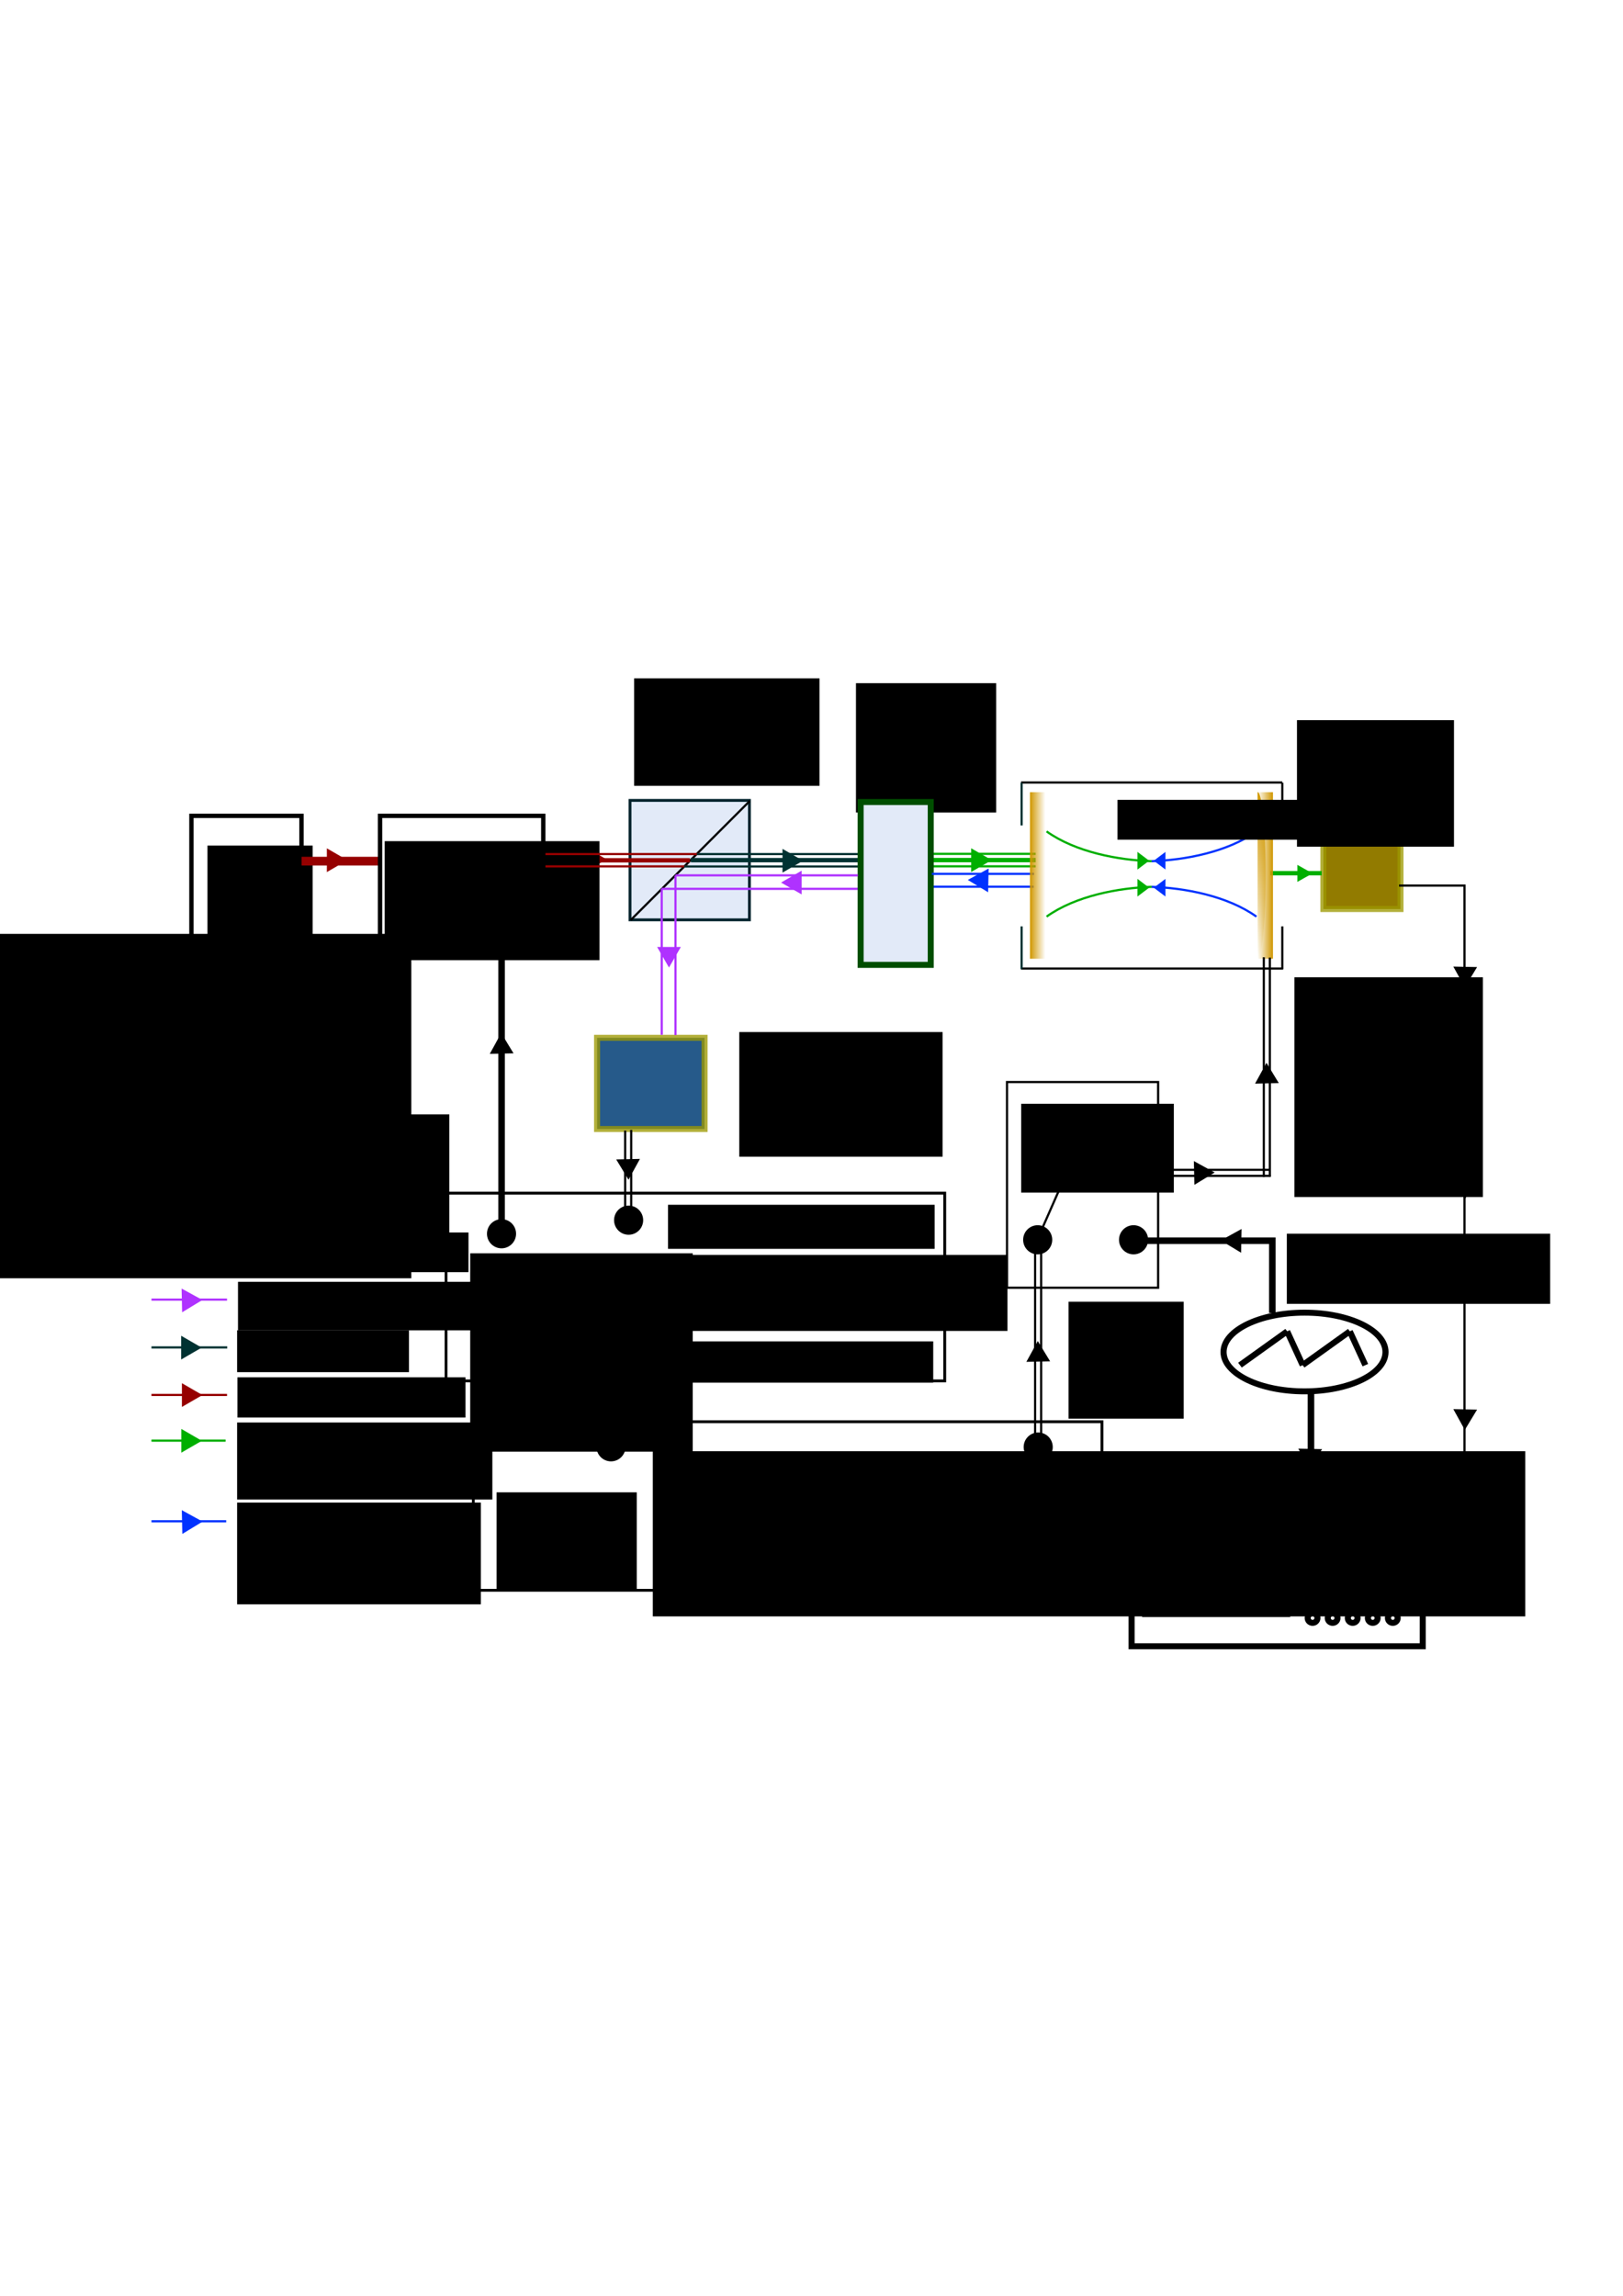 <?xml version="1.0" encoding="UTF-8" standalone="no"?>
<!-- Created with Inkscape (http://www.inkscape.org/) -->

<svg
   xmlns:osb="http://www.openswatchbook.org/uri/2009/osb"
   xmlns:dc="http://purl.org/dc/elements/1.1/"
   xmlns:cc="http://creativecommons.org/ns#"
   xmlns:rdf="http://www.w3.org/1999/02/22-rdf-syntax-ns#"
   xmlns:svg="http://www.w3.org/2000/svg"
   xmlns="http://www.w3.org/2000/svg"
   xmlns:xlink="http://www.w3.org/1999/xlink"
   xmlns:sodipodi="http://sodipodi.sourceforge.net/DTD/sodipodi-0.dtd"
   xmlns:inkscape="http://www.inkscape.org/namespaces/inkscape"
   width="210mm"
   height="297mm"
   viewBox="0 0 744.094 1052.362"
   id="svg2"
   version="1.1"
   inkscape:version="0.91 r13725"
   sodipodi:docname="PDH-setup.svg"
   inkscape:export-filename="C:\Users\John_\OneDrive\Work\Ubc\Projects\IRCEAS\Thesis\images\PDH Setup.png"
   inkscape:export-xdpi="90"
   inkscape:export-ydpi="90">
  <defs
     id="defs4">
    <inkscape:path-effect
       is_visible="true"
       id="path-effect6540"
       effect="spiro" />
    <inkscape:path-effect
       is_visible="true"
       id="path-effect6536"
       effect="spiro" />
    <inkscape:path-effect
       is_visible="true"
       id="path-effect6532"
       effect="spiro" />
    <inkscape:path-effect
       is_visible="true"
       id="path-effect6518"
       effect="spiro" />
    <inkscape:path-effect
       effect="spiro"
       id="path-effect6514"
       is_visible="true" />
    <inkscape:path-effect
       effect="spiro"
       id="path-effect6510"
       is_visible="true" />
    <inkscape:path-effect
       is_visible="true"
       id="path-effect6506"
       effect="spiro" />
    <inkscape:path-effect
       is_visible="true"
       id="path-effect6502"
       effect="spiro" />
    <inkscape:path-effect
       effect="spiro"
       id="path-effect6498"
       is_visible="true" />
    <inkscape:path-effect
       effect="spiro"
       id="path-effect6484"
       is_visible="true" />
    <linearGradient
       id="linearGradient5476"
       osb:paint="gradient">
      <stop
         style="stop-color:#121f3c;stop-opacity:1;"
         offset="0"
         id="stop5478" />
      <stop
         style="stop-color:#121f3c;stop-opacity:0;"
         offset="1"
         id="stop5480" />
    </linearGradient>
    <inkscape:path-effect
       is_visible="true"
       id="path-effect4896"
       effect="spiro" />
    <inkscape:path-effect
       effect="spiro"
       id="path-effect4892"
       is_visible="true" />
    <marker
       inkscape:stockid="Arrow2Lstart"
       orient="auto"
       refY="0.0"
       refX="0.0"
       id="Arrow2Lstart"
       style="overflow:visible"
       inkscape:isstock="true">
      <path
         id="path4213"
         style="fill-rule:evenodd;stroke-width:0.625;stroke-linejoin:round;stroke:#000000;stroke-opacity:1;fill:#000000;fill-opacity:1"
         d="M 8.719,4.034 L -2.207,0.016 L 8.719,-4.002 C 6.973,-1.63 6.983,1.616 8.719,4.034 z "
         transform="scale(1.1) translate(1,0)" />
    </marker>
    <inkscape:path-effect
       effect="spiro"
       id="path-effect7109"
       is_visible="true" />
    <inkscape:path-effect
       is_visible="true"
       id="path-effect7112"
       effect="spiro" />
    <inkscape:path-effect
       is_visible="true"
       id="path-effect7115"
       effect="spiro" />
    <inkscape:path-effect
       effect="spiro"
       id="path-effect7118"
       is_visible="true" />
    <inkscape:path-effect
       is_visible="true"
       id="path-effect4602"
       effect="spiro" />
    <inkscape:path-effect
       effect="spiro"
       id="path-effect4594"
       is_visible="true" />
    <inkscape:path-effect
       effect="spiro"
       id="path-effect4570"
       is_visible="true" />
    <inkscape:path-effect
       is_visible="true"
       id="path-effect4566"
       effect="spiro" />
    <inkscape:path-effect
       is_visible="true"
       id="path-effect4566-3"
       effect="spiro" />
    <inkscape:path-effect
       effect="spiro"
       id="path-effect4570-6"
       is_visible="true" />
    <inkscape:path-effect
       effect="spiro"
       id="path-effect4594-8"
       is_visible="true" />
    <inkscape:path-effect
       is_visible="true"
       id="path-effect4602-9"
       effect="spiro" />
    <inkscape:path-effect
       is_visible="true"
       id="path-effect4549"
       effect="spiro" />
    <inkscape:path-effect
       effect="spiro"
       id="path-effect4551"
       is_visible="true" />
    <inkscape:path-effect
       effect="spiro"
       id="path-effect4553"
       is_visible="true" />
    <inkscape:path-effect
       is_visible="true"
       id="path-effect4555"
       effect="spiro" />
    <inkscape:path-effect
       effect="spiro"
       id="path-effect4622"
       is_visible="true" />
    <inkscape:path-effect
       is_visible="true"
       id="path-effect4626"
       effect="spiro" />
    <inkscape:path-effect
       effect="spiro"
       id="path-effect4630"
       is_visible="true" />
    <inkscape:path-effect
       is_visible="true"
       id="path-effect4634"
       effect="spiro" />
    <inkscape:path-effect
       effect="spiro"
       id="path-effect4638"
       is_visible="true" />
    <inkscape:path-effect
       is_visible="true"
       id="path-effect4642"
       effect="spiro" />
    <inkscape:path-effect
       is_visible="true"
       id="path-effect4513"
       effect="spiro" />
    <inkscape:path-effect
       effect="spiro"
       id="path-effect4680"
       is_visible="true" />
    <inkscape:path-effect
       is_visible="true"
       id="path-effect4676"
       effect="spiro" />
    <inkscape:path-effect
       effect="spiro"
       id="path-effect4656"
       is_visible="true" />
    <inkscape:path-effect
       effect="spiro"
       id="path-effect4652"
       is_visible="true" />
    <inkscape:path-effect
       effect="spiro"
       id="path-effect4586"
       is_visible="true" />
    <inkscape:path-effect
       effect="spiro"
       id="path-effect4486"
       is_visible="true" />
    <inkscape:path-effect
       effect="spiro"
       id="path-effect4370"
       is_visible="true" />
    <inkscape:path-effect
       is_visible="true"
       id="path-effect6614-8"
       effect="spiro" />
    <inkscape:path-effect
       effect="spiro"
       id="path-effect6618-9"
       is_visible="true" />
    <inkscape:path-effect
       effect="spiro"
       id="path-effect6648-2"
       is_visible="true" />
    <inkscape:path-effect
       is_visible="true"
       id="path-effect6645-8"
       effect="spiro" />
    <inkscape:path-effect
       effect="spiro"
       id="path-effect4336"
       is_visible="true" />
    <inkscape:path-effect
       effect="spiro"
       id="path-effect4324"
       is_visible="true" />
    <inkscape:path-effect
       is_visible="true"
       id="path-effect6908"
       effect="spiro" />
    <inkscape:path-effect
       effect="spiro"
       id="path-effect6892"
       is_visible="true" />
    <inkscape:path-effect
       is_visible="true"
       id="path-effect5915"
       effect="spiro" />
    <inkscape:path-effect
       effect="spiro"
       id="path-effect5923"
       is_visible="true" />
    <inkscape:path-effect
       effect="spiro"
       id="path-effect5970"
       is_visible="true" />
    <inkscape:path-effect
       is_visible="true"
       id="path-effect5967"
       effect="spiro" />
    <inkscape:path-effect
       effect="spiro"
       id="path-effect4164"
       is_visible="true" />
    <inkscape:path-effect
       effect="spiro"
       id="path-effect4148"
       is_visible="true" />
    <inkscape:path-effect
       is_visible="true"
       id="path-effect5425"
       effect="spiro" />
    <inkscape:path-effect
       effect="spiro"
       id="path-effect5431"
       is_visible="true" />
    <inkscape:path-effect
       effect="spiro"
       id="path-effect5443"
       is_visible="true" />
    <inkscape:path-effect
       is_visible="true"
       id="path-effect5453"
       effect="spiro" />
    <inkscape:path-effect
       is_visible="true"
       id="path-effect5467"
       effect="spiro" />
    <inkscape:path-effect
       effect="spiro"
       id="path-effect5459"
       is_visible="true" />
    <inkscape:path-effect
       effect="spiro"
       id="path-effect7223"
       is_visible="true" />
    <inkscape:path-effect
       effect="spiro"
       id="path-effect7219"
       is_visible="true" />
    <inkscape:path-effect
       effect="spiro"
       id="path-effect7153"
       is_visible="true" />
    <inkscape:path-effect
       effect="spiro"
       id="path-effect7137"
       is_visible="true" />
    <inkscape:path-effect
       is_visible="true"
       id="path-effect6937"
       effect="spiro" />
    <inkscape:path-effect
       effect="spiro"
       id="path-effect6929"
       is_visible="true" />
    <inkscape:path-effect
       is_visible="true"
       id="path-effect4642-4"
       effect="spiro" />
    <inkscape:path-effect
       effect="spiro"
       id="path-effect4638-9"
       is_visible="true" />
    <inkscape:path-effect
       is_visible="true"
       id="path-effect4634-9"
       effect="spiro" />
    <inkscape:path-effect
       effect="spiro"
       id="path-effect4630-2"
       is_visible="true" />
    <inkscape:path-effect
       is_visible="true"
       id="path-effect4626-1"
       effect="spiro" />
    <inkscape:path-effect
       effect="spiro"
       id="path-effect4622-7"
       is_visible="true" />
    <linearGradient
       inkscape:collect="always"
       xlink:href="#linearGradient7203"
       id="linearGradient5614"
       x1="669.933"
       y1="321.284"
       x2="694.565"
       y2="321.284"
       gradientUnits="userSpaceOnUse"
       gradientTransform="translate(-4.8107115e-6,1.4774942e-6)" />
    <linearGradient
       inkscape:collect="always"
       id="linearGradient7203">
      <stop
         style="stop-color:#d09700;stop-opacity:1;"
         offset="0"
         id="stop7205" />
      <stop
         style="stop-color:#d09700;stop-opacity:0;"
         offset="1"
         id="stop7207" />
    </linearGradient>
    <inkscape:path-effect
       effect="spiro"
       id="path-effect7109-1"
       is_visible="true" />
    <linearGradient
       inkscape:collect="always"
       xlink:href="#linearGradient7203"
       id="linearGradient5616"
       x1="587.109"
       y1="321.284"
       x2="611.741"
       y2="321.284"
       gradientUnits="userSpaceOnUse"
       gradientTransform="translate(-4.8107115e-6,1.4774942e-6)" />
    <inkscape:path-effect
       is_visible="true"
       id="path-effect7112-7"
       effect="spiro" />
    <inkscape:path-effect
       is_visible="true"
       id="path-effect7115-2"
       effect="spiro" />
    <inkscape:path-effect
       effect="spiro"
       id="path-effect7118-8"
       is_visible="true" />
    <inkscape:path-effect
       is_visible="true"
       id="path-effect4602-5"
       effect="spiro" />
    <inkscape:path-effect
       effect="spiro"
       id="path-effect4594-6"
       is_visible="true" />
    <inkscape:path-effect
       effect="spiro"
       id="path-effect4570-7"
       is_visible="true" />
    <inkscape:path-effect
       is_visible="true"
       id="path-effect4566-8"
       effect="spiro" />
    <inkscape:path-effect
       is_visible="true"
       id="path-effect4513-5"
       effect="spiro" />
    <inkscape:path-effect
       effect="spiro"
       id="path-effect4459"
       is_visible="true" />
    <inkscape:path-effect
       effect="spiro"
       id="path-effect4680-8"
       is_visible="true" />
    <inkscape:path-effect
       is_visible="true"
       id="path-effect4676-5"
       effect="spiro" />
    <inkscape:path-effect
       effect="spiro"
       id="path-effect4652-7"
       is_visible="true" />
    <inkscape:path-effect
       effect="spiro"
       id="path-effect4656-6"
       is_visible="true" />
    <inkscape:path-effect
       effect="spiro"
       id="path-effect4586-1"
       is_visible="true" />
    <inkscape:path-effect
       effect="spiro"
       id="path-effect4486-6"
       is_visible="true" />
    <inkscape:path-effect
       effect="spiro"
       id="path-effect4374"
       is_visible="true" />
    <inkscape:path-effect
       effect="spiro"
       id="path-effect4398"
       is_visible="true" />
    <inkscape:path-effect
       effect="spiro"
       id="path-effect4388"
       is_visible="true" />
    <inkscape:path-effect
       is_visible="true"
       id="path-effect6614-8-5"
       effect="spiro" />
    <inkscape:path-effect
       effect="spiro"
       id="path-effect6618-9-9"
       is_visible="true" />
    <inkscape:path-effect
       effect="spiro"
       id="path-effect6648-2-6"
       is_visible="true" />
    <inkscape:path-effect
       is_visible="true"
       id="path-effect6645-8-6"
       effect="spiro" />
    <inkscape:path-effect
       is_visible="true"
       id="path-effect6908-5"
       effect="spiro" />
    <inkscape:path-effect
       effect="spiro"
       id="path-effect6892-1"
       is_visible="true" />
    <inkscape:path-effect
       is_visible="true"
       id="path-effect6785"
       effect="spiro" />
    <inkscape:path-effect
       effect="spiro"
       id="path-effect6781"
       is_visible="true" />
    <inkscape:path-effect
       effect="spiro"
       id="path-effect6777"
       is_visible="true" />
    <inkscape:path-effect
       is_visible="true"
       id="path-effect5915-3"
       effect="spiro" />
    <inkscape:path-effect
       effect="spiro"
       id="path-effect5923-1"
       is_visible="true" />
    <inkscape:path-effect
       effect="spiro"
       id="path-effect5970-9"
       is_visible="true" />
    <inkscape:path-effect
       is_visible="true"
       id="path-effect5967-5"
       effect="spiro" />
    <inkscape:path-effect
       effect="spiro"
       id="path-effect5315"
       is_visible="true" />
    <inkscape:path-effect
       is_visible="true"
       id="path-effect5311"
       effect="spiro" />
    <inkscape:path-effect
       effect="spiro"
       id="path-effect4179"
       is_visible="true" />
    <inkscape:path-effect
       effect="spiro"
       id="path-effect4171"
       is_visible="true" />
    <inkscape:path-effect
       effect="spiro"
       id="path-effect4164-4"
       is_visible="true" />
    <linearGradient
       inkscape:collect="always"
       xlink:href="#linearGradient7203"
       id="linearGradient4526"
       x1="472.211"
       y1="401.304"
       x2="479.262"
       y2="401.304"
       gradientUnits="userSpaceOnUse" />
    <linearGradient
       inkscape:collect="always"
       xlink:href="#linearGradient7203"
       id="linearGradient4534"
       x1="587.4"
       y1="368.589"
       x2="588.4"
       y2="368.589"
       gradientUnits="userSpaceOnUse" />
    <linearGradient
       inkscape:collect="always"
       xlink:href="#linearGradient7203"
       id="linearGradient4536"
       x1="587.4"
       y1="434.427"
       x2="588.4"
       y2="434.427"
       gradientUnits="userSpaceOnUse" />
    <linearGradient
       inkscape:collect="always"
       xlink:href="#linearGradient7203"
       id="linearGradient4538"
       x1="363.073"
       y1="578.409"
       x2="439.536"
       y2="578.409"
       gradientUnits="userSpaceOnUse" />
    <linearGradient
       inkscape:collect="always"
       xlink:href="#linearGradient7203"
       id="linearGradient4540"
       x1="-583.605"
       y1="401.304"
       x2="-576.588"
       y2="401.304"
       gradientUnits="userSpaceOnUse" />
  </defs>
  <sodipodi:namedview
     id="base"
     pagecolor="#ffffff"
     bordercolor="#666666"
     borderopacity="1.0"
     inkscape:pageopacity="0.0"
     inkscape:pageshadow="2"
     inkscape:zoom="1.979899"
     inkscape:cx="329.13856"
     inkscape:cy="528.59962"
     inkscape:document-units="px"
     inkscape:current-layer="layer1"
     showgrid="false"
     showguides="false"
     inkscape:window-width="1920"
     inkscape:window-height="1017"
     inkscape:window-x="1912"
     inkscape:window-y="-8"
     inkscape:window-maximized="1" />
  <g
     inkscape:label="Layer 1"
     inkscape:groupmode="layer"
     id="layer1">
    <rect
       style="opacity:1;fill:none;fill-opacity:1;stroke:#000000;stroke-width:2;stroke-linecap:round;stroke-linejoin:miter;stroke-miterlimit:4;stroke-dasharray:none;stroke-dashoffset:0;stroke-opacity:1"
       id="rect4136"
       width="50.458"
       height="55.558"
       x="87.761"
       y="-429.531"
       transform="scale(1,-1)" />
    <rect
       style="opacity:1;fill:#265a8a;fill-opacity:1;stroke:#9d9900;stroke-width:2.761;stroke-linecap:round;stroke-linejoin:miter;stroke-miterlimit:4;stroke-dasharray:none;stroke-dashoffset:0;stroke-opacity:0.767"
       id="rect4438"
       width="41.804"
       height="49.284"
       x="-517.521"
       y="-323.02"
       transform="matrix(0,-1,-1,0,0,0)" />
    <rect
       y="-642.077"
       x="-416.682"
       height="35.355"
       width="35.355"
       id="rect5153"
       style="opacity:1;fill:#927b00;fill-opacity:1;stroke:#9d9900;stroke-width:2.761;stroke-linecap:round;stroke-linejoin:miter;stroke-miterlimit:4;stroke-dasharray:none;stroke-dashoffset:0;stroke-opacity:0.767"
       transform="matrix(0,-1,-1,0,0,0)" />
    <g
       id="g6705"
       transform="translate(-431.058,594.284)">
      <g
         transform="matrix(0.348,0,0,0.344,937.676,-194.565)"
         inkscape:label="Layer 1"
         id="layer1-5">
        <g
           id="g5943">
          <g
             id="g5988">
            <rect
               style="opacity:1;fill:none;fill-opacity:1;stroke:#000000;stroke-width:7.984;stroke-linecap:round;stroke-linejoin:miter;stroke-miterlimit:4;stroke-dasharray:none;stroke-dashoffset:0;stroke-opacity:1"
               id="rect5884"
               width="383.571"
               height="195"
               x="35"
               y="836.648" />
            <rect
               style="opacity:1;fill:none;fill-opacity:1;stroke:#000000;stroke-width:7.984;stroke-linecap:round;stroke-linejoin:miter;stroke-miterlimit:4;stroke-dasharray:none;stroke-dashoffset:0;stroke-opacity:1"
               id="rect5886"
               width="187.143"
               height="137.143"
               x="52.857"
               y="851.648" />
            <g
               style="stroke:#000000;stroke-width:2.892;stroke-opacity:1"
               id="g5906"
               transform="translate(12,-4)">
              <circle
                 r="6.429"
                 cy="998.076"
                 cx="340.714"
                 id="path5894"
                 style="opacity:1;fill:none;fill-opacity:1;stroke:#000000;stroke-width:7.984;stroke-linecap:round;stroke-linejoin:miter;stroke-miterlimit:4;stroke-dasharray:none;stroke-dashoffset:0;stroke-opacity:1" />
              <circle
                 style="opacity:1;fill:none;fill-opacity:1;stroke:#000000;stroke-width:7.984;stroke-linecap:round;stroke-linejoin:miter;stroke-miterlimit:4;stroke-dasharray:none;stroke-dashoffset:0;stroke-opacity:1"
                 id="circle5898"
                 cx="314.286"
                 cy="998.076"
                 r="6.429" />
              <circle
                 r="6.429"
                 cy="998.076"
                 cx="287.857"
                 id="circle5900"
                 style="opacity:1;fill:none;fill-opacity:1;stroke:#000000;stroke-width:7.984;stroke-linecap:round;stroke-linejoin:miter;stroke-miterlimit:4;stroke-dasharray:none;stroke-dashoffset:0;stroke-opacity:1" />
              <circle
                 style="opacity:1;fill:none;fill-opacity:1;stroke:#000000;stroke-width:7.984;stroke-linecap:round;stroke-linejoin:miter;stroke-miterlimit:4;stroke-dasharray:none;stroke-dashoffset:0;stroke-opacity:1"
                 id="circle5902"
                 cx="367.143"
                 cy="998.076"
                 r="6.429" />
              <circle
                 style="opacity:1;fill:none;fill-opacity:1;stroke:#000000;stroke-width:7.984;stroke-linecap:round;stroke-linejoin:miter;stroke-miterlimit:4;stroke-dasharray:none;stroke-dashoffset:0;stroke-opacity:1"
                 id="circle5904"
                 cx="261.429"
                 cy="998.076"
                 r="6.429" />
            </g>
            <path
               style="fill:none;fill-rule:evenodd;stroke:#000000;stroke-width:7.984;stroke-linecap:butt;stroke-linejoin:miter;stroke-miterlimit:4;stroke-dasharray:none;stroke-opacity:1"
               d="m 53.796,947.8 39.593,-58.62 6.692,58.161"
               id="path5913"
               inkscape:path-effect="#path-effect5915-3"
               inkscape:original-d="m 53.796273,947.80028 c 39.593118,-58.62043 39.593118,-58.62043 39.593118,-58.62043 l 6.692189,58.1614"
               inkscape:connector-curvature="0" />
            <path
               inkscape:connector-curvature="0"
               inkscape:original-d="m 99.925002,947.80028 c 39.593118,-58.62043 39.593118,-58.62043 39.593118,-58.62043 l 6.69219,58.1614"
               inkscape:path-effect="#path-effect5923-1"
               id="path5921"
               d="m 99.925,947.8 39.593,-58.62 6.692,58.161"
               style="fill:none;fill-rule:evenodd;stroke:#000000;stroke-width:7.984;stroke-linecap:butt;stroke-linejoin:miter;stroke-miterlimit:4;stroke-dasharray:none;stroke-opacity:1" />
            <path
               inkscape:connector-curvature="0"
               inkscape:original-d="m 146.13884,947.80028 c 39.59312,-58.62043 39.59312,-58.62043 39.59312,-58.62043 l 6.69219,58.1614"
               inkscape:path-effect="#path-effect5970-9"
               id="path5931"
               d="m 146.139,947.8 39.593,-58.62 6.692,58.161"
               style="fill:none;fill-rule:evenodd;stroke:#000000;stroke-width:7.984;stroke-linecap:butt;stroke-linejoin:miter;stroke-miterlimit:4;stroke-dasharray:none;stroke-opacity:1" />
            <path
               style="fill:none;fill-rule:evenodd;stroke:#000000;stroke-width:7.984;stroke-linecap:butt;stroke-linejoin:miter;stroke-miterlimit:4;stroke-dasharray:none;stroke-opacity:1"
               d="m 192.268,947.8 39.593,-58.62 6.692,58.161"
               id="path5933"
               inkscape:path-effect="#path-effect5967-5"
               inkscape:original-d="m 192.26757,947.80028 c 39.59312,-58.62043 39.59312,-58.62043 39.59312,-58.62043 l 6.69219,58.1614"
               inkscape:connector-curvature="0" />
          </g>
        </g>
      </g>
    </g>
    <path
       inkscape:connector-curvature="0"
       inkscape:original-d="m 474.79675,394.24766 -46.87033,0"
       inkscape:path-effect="#path-effect6908-5"
       id="path6906"
       d="m 474.797,394.248 -46.87,0"
       style="fill:none;fill-opacity:1;fill-rule:evenodd;stroke:#00af00;stroke-width:2;stroke-linecap:butt;stroke-linejoin:miter;stroke-miterlimit:4;stroke-dasharray:none;stroke-opacity:1" />
    <path
       d="m 366.177,394.55 -3.216,1.853 -3.212,1.859 0.004,-3.712 -0.004,-3.712 3.212,1.859 z"
       inkscape:randomized="0"
       inkscape:rounded="-7.97973e-017"
       inkscape:flatsided="false"
       sodipodi:arg2="1.0471976"
       sodipodi:arg1="0"
       sodipodi:r2="2.1391714"
       sodipodi:r1="4.2857141"
       sodipodi:cy="394.54978"
       sodipodi:cx="361.89142"
       sodipodi:sides="3"
       id="path6928"
       style="opacity:1;fill:#003232;fill-opacity:1;stroke:#003232;stroke-width:2;stroke-linecap:round;stroke-linejoin:miter;stroke-miterlimit:4;stroke-dasharray:none;stroke-dashoffset:0;stroke-opacity:1"
       sodipodi:type="star"
       inkscape:transform-center-y="-1.8437818e-005"
       inkscape:transform-center-x="-1.0714438" />
    <path
       style="fill:none;fill-opacity:1;fill-rule:evenodd;stroke:#00af00;stroke-width:1px;stroke-linecap:butt;stroke-linejoin:miter;stroke-opacity:1"
       d="m 474.797,397.105 -46.87,0"
       id="path6512"
       inkscape:path-effect="#path-effect6514"
       inkscape:original-d="m 474.79675,397.1048 -46.87033,0"
       inkscape:connector-curvature="0" />
    <path
       sodipodi:type="star"
       style="opacity:1;fill:#00af00;fill-opacity:1;stroke:#00af00;stroke-width:2;stroke-linecap:round;stroke-linejoin:miter;stroke-miterlimit:4;stroke-dasharray:none;stroke-dashoffset:0;stroke-opacity:1"
       id="path6930"
       sodipodi:sides="3"
       sodipodi:cx="448.38574"
       sodipodi:cy="394.26943"
       sodipodi:r1="4.2857141"
       sodipodi:r2="2.1391714"
       sodipodi:arg1="0"
       sodipodi:arg2="1.0471976"
       inkscape:flatsided="false"
       inkscape:rounded="-7.97973e-017"
       inkscape:randomized="0"
       d="m 452.671,394.269 -3.216,1.853 -3.212,1.859 0.004,-3.712 -0.004,-3.712 3.212,1.859 z"
       inkscape:transform-center-x="-1.071461" />
    <g
       id="layer1-56"
       inkscape:label="Layer 1"
       transform="matrix(0.213,0,0,0.207,570.089,524.619)">
      <g
         id="g6652">
        <ellipse
           style="opacity:1;fill:none;fill-opacity:1;stroke:#000000;stroke-width:13.171;stroke-linecap:round;stroke-linejoin:miter;stroke-miterlimit:4;stroke-dasharray:none;stroke-dashoffset:0;stroke-opacity:1"
           id="path6610"
           cx="131.429"
           cy="459.505"
           rx="174.286"
           ry="87.143" />
        <path
           style="fill:none;fill-rule:evenodd;stroke:#000000;stroke-width:13.171;stroke-linecap:butt;stroke-linejoin:miter;stroke-miterlimit:4;stroke-dasharray:none;stroke-opacity:1"
           d="M -7.548,488.602 94.076,413.673"
           id="path6612"
           inkscape:path-effect="#path-effect6614-8-5"
           inkscape:original-d="m -7.548361,488.6021 c 3.9549797,0 101.62401,-74.9287 101.62401,-74.9287"
           inkscape:connector-curvature="0" />
        <path
           inkscape:connector-curvature="0"
           inkscape:original-d="m 93.966054,413.67341 c 0.652168,4.37407 33.515396,74.92869 33.515396,74.92869"
           inkscape:path-effect="#path-effect6618-9-9"
           id="path6616"
           d="M 93.966,413.673 127.481,488.602"
           style="fill:none;fill-rule:evenodd;stroke:#000000;stroke-width:13.171;stroke-linecap:butt;stroke-linejoin:miter;stroke-miterlimit:4;stroke-dasharray:none;stroke-opacity:1" />
        <path
           inkscape:connector-curvature="0"
           inkscape:original-d="m 127.31535,488.6021 c 3.95498,0 101.62401,-74.9287 101.62401,-74.9287"
           inkscape:path-effect="#path-effect6648-2-6"
           id="path6626"
           d="M 127.315,488.602 228.939,413.673"
           style="fill:none;fill-rule:evenodd;stroke:#000000;stroke-width:13.171;stroke-linecap:butt;stroke-linejoin:miter;stroke-miterlimit:4;stroke-dasharray:none;stroke-opacity:1" />
        <path
           style="fill:none;fill-rule:evenodd;stroke:#000000;stroke-width:13.171;stroke-linecap:butt;stroke-linejoin:miter;stroke-miterlimit:4;stroke-dasharray:none;stroke-opacity:1"
           d="m 228.83,413.673 33.515,74.929"
           id="path6628"
           inkscape:path-effect="#path-effect6645-8-6"
           inkscape:original-d="m 228.82976,413.67341 c 0.65217,4.37407 33.5154,74.92869 33.5154,74.92869"
           inkscape:connector-curvature="0" />
      </g>
    </g>
    <flowRoot
       xml:space="preserve"
       id="flowRoot4476"
       style="font-style:normal;font-weight:normal;font-size:12.5px;line-height:125%;font-family:sans-serif;letter-spacing:0px;word-spacing:0px;fill:#000000;fill-opacity:1;stroke:none;stroke-width:1px;stroke-linecap:butt;stroke-linejoin:miter;stroke-opacity:1"
       transform="translate(79.258,760.299)"><flowRegion
         id="flowRegion4478"><rect
           id="rect4480"
           width="120.714"
           height="32.143"
           x="510.714"
           y="-194.781" /></flowRegion><flowPara
         id="flowPara4482">Function Generator</flowPara></flowRoot>    <path
       style="fill:#00af00;fill-opacity:1;fill-rule:evenodd;stroke:#00af00;stroke-width:2;stroke-linecap:butt;stroke-linejoin:miter;stroke-miterlimit:4;stroke-dasharray:none;stroke-opacity:1"
       d="m 605.951,400.263 -23.534,0"
       id="path4484"
       inkscape:path-effect="#path-effect4486-6"
       inkscape:original-d="m 605.95097,400.26274 -23.53415,0"
       inkscape:connector-curvature="0" />
    <path
       transform="matrix(0.607,0,0,0.59,326.78,264.321)"
       d="m 449.661,230.547 -3.216,1.853 -3.212,1.859 0.004,-3.712 -0.004,-3.712 3.212,1.859 z"
       inkscape:randomized="0"
       inkscape:rounded="-7.97973e-017"
       inkscape:flatsided="false"
       sodipodi:arg2="1.0471976"
       sodipodi:arg1="0"
       sodipodi:r2="2.1391714"
       sodipodi:r1="4.2857141"
       sodipodi:cy="230.54733"
       sodipodi:cx="445.3757"
       sodipodi:sides="3"
       id="path4488"
       style="opacity:1;fill:#00af00;fill-opacity:1;stroke:#00af00;stroke-width:3.342;stroke-linecap:round;stroke-linejoin:miter;stroke-miterlimit:4;stroke-dasharray:none;stroke-dashoffset:0;stroke-opacity:1"
       sodipodi:type="star"
       inkscape:transform-center-x="-0.65040101" />
    <path
       transform="matrix(-1,5.5511708e-4,-5.5511708e-4,-1,1159.315,273.446)"
       d="m 799.29,-130.656 -3.216,1.853 -3.212,1.859 0.004,-3.712 -0.004,-3.712 3.212,1.859 z"
       inkscape:randomized="0"
       inkscape:rounded="-7.97973e-017"
       inkscape:flatsided="false"
       sodipodi:arg2="1.0471976"
       sodipodi:arg1="0"
       sodipodi:r2="2.1391714"
       sodipodi:r1="4.2857141"
       sodipodi:cy="-130.65634"
       sodipodi:cx="795.00476"
       sodipodi:sides="3"
       id="path4682"
       style="opacity:1;fill:#af32ff;fill-opacity:1;stroke:#af32ff;stroke-width:2;stroke-linecap:round;stroke-linejoin:miter;stroke-miterlimit:4;stroke-dasharray:none;stroke-dashoffset:0;stroke-opacity:1"
       sodipodi:type="star"
       inkscape:transform-center-x="1.0703776"
       inkscape:transform-center-y="-0.0011896237" />
    <path
       inkscape:transform-center-y="0.047249379"
       inkscape:transform-center-x="1.0301763"
       sodipodi:type="star"
       style="opacity:1;fill:#0032ff;fill-opacity:1;stroke:#0032ff;stroke-width:2;stroke-linecap:round;stroke-linejoin:miter;stroke-miterlimit:4;stroke-dasharray:none;stroke-dashoffset:0;stroke-opacity:1"
       id="path4684"
       sodipodi:sides="3"
       sodipodi:cx="795.00476"
       sodipodi:cy="-130.65634"
       sodipodi:r1="4.2857141"
       sodipodi:r2="2.1391714"
       sodipodi:arg1="0"
       sodipodi:arg2="1.0471976"
       inkscape:flatsided="false"
       inkscape:rounded="-7.97973e-017"
       inkscape:randomized="0"
       d="m 799.29,-130.656 -3.216,1.853 -3.212,1.859 0.004,-3.712 -0.004,-3.712 3.212,1.859 z"
       transform="matrix(-1,-0.022,0.022,-1,1247.88,290.317)" />
    <path
       inkscape:connector-curvature="0"
       inkscape:original-d="m 474.79675,391.39051 -46.87033,0"
       inkscape:path-effect="#path-effect6518"
       id="path6516"
       d="m 474.797,391.391 -46.87,0"
       style="fill:none;fill-opacity:1;fill-rule:evenodd;stroke:#00af00;stroke-width:1px;stroke-linecap:butt;stroke-linejoin:miter;stroke-opacity:1" />
    <rect
       y="363.131"
       x="-583.605"
       height="76.345"
       width="7.017"
       id="rect5113"
       style="opacity:1;fill:url(#linearGradient4540);fill-opacity:1.0;stroke:none;stroke-width:0.882;stroke-linecap:square;stroke-linejoin:miter;stroke-miterlimit:4;stroke-dasharray:none;stroke-dashoffset:0;stroke-opacity:1"
       transform="scale(-1,1)" />
    <path
       transform="matrix(0,1,1,0,0,0)"
       d="m 439.536,576.555 a 38.231,3.709 0 0 1 -19.116,3.212 38.231,3.709 0 0 1 -38.231,0 38.231,3.709 0 0 1 -19.116,-3.212 l 38.231,0 z"
       sodipodi:end="3.1415927"
       sodipodi:start="0"
       sodipodi:ry="3.7091479"
       sodipodi:rx="38.231495"
       sodipodi:cy="576.55457"
       sodipodi:cx="401.30402"
       sodipodi:type="arc"
       id="path5115"
       style="opacity:1;fill:url(#linearGradient4538);fill-opacity:1.0;stroke:none;stroke-width:0.806;stroke-linecap:round;stroke-linejoin:miter;stroke-miterlimit:4;stroke-dasharray:none;stroke-dashoffset:0;stroke-opacity:1" />
    <path
       style="fill:none;fill-rule:evenodd;stroke:#0032ff;stroke-width:1px;stroke-linecap:butt;stroke-linejoin:miter;stroke-opacity:1"
       d="m 576.029,420.168 c -13.251,-9.496 -32.974,-13.189 -48.137,-13.657"
       id="path6880"
       inkscape:connector-curvature="0" />
    <path
       inkscape:connector-curvature="0"
       id="path6882"
       d="m 479.824,420.168 c 13.251,-9.496 32.974,-13.189 48.137,-13.657"
       style="fill:none;fill-opacity:1;fill-rule:evenodd;stroke:#00af00;stroke-width:1px;stroke-linecap:butt;stroke-linejoin:miter;stroke-opacity:1" />
    <path
       style="fill:none;fill-rule:evenodd;stroke:#0032ff;stroke-width:1px;stroke-linecap:butt;stroke-linejoin:miter;stroke-opacity:1"
       d="m 576.029,381.101 c -13.251,9.496 -32.974,13.189 -48.137,13.657"
       id="path6886"
       inkscape:connector-curvature="0" />
    <path
       inkscape:connector-curvature="0"
       id="path6888"
       d="m 479.824,381.101 c 13.251,9.496 32.974,13.189 48.137,13.657"
       style="fill:none;fill-opacity:1;fill-rule:evenodd;stroke:#00af00;stroke-width:1px;stroke-linecap:butt;stroke-linejoin:miter;stroke-opacity:1" />
    <path
       style="fill:url(#linearGradient4536);fill-opacity:1.0;fill-rule:evenodd;stroke:#000000;stroke-width:1px;stroke-linecap:butt;stroke-linejoin:miter;stroke-opacity:1"
       d="m 587.9,444.216 0,-19.58"
       id="path4592"
       inkscape:path-effect="#path-effect4594-6"
       inkscape:original-d="m 587.90033,444.21646 0,-19.57982"
       inkscape:connector-curvature="0" />
    <path
       inkscape:connector-curvature="0"
       inkscape:original-d="m 587.90033,378.37925 0,-19.57981"
       inkscape:path-effect="#path-effect4602-5"
       id="path4600"
       d="m 587.9,378.379 0,-19.58"
       style="fill:url(#linearGradient4534);fill-opacity:1.0;fill-rule:evenodd;stroke:#000000;stroke-width:1px;stroke-linecap:butt;stroke-linejoin:miter;stroke-opacity:1" />
    <path
       style="fill:none;fill-rule:evenodd;stroke:#000000;stroke-width:1px;stroke-linecap:butt;stroke-linejoin:miter;stroke-opacity:1"
       d="m 468.102,443.972 120.161,0"
       id="path4612"
       inkscape:path-effect="#path-effect7118-8"
       inkscape:original-d="m 468.10236,443.97174 c 120.16059,0 120.16059,0 120.16059,0"
       inkscape:connector-curvature="0" />
    <path
       inkscape:connector-curvature="0"
       inkscape:original-d="m 468.1024,358.68629 c 119.80147,0 119.80147,0 119.80147,0"
       inkscape:path-effect="#path-effect7115-2"
       id="path4614"
       d="m 468.102,358.686 119.801,0"
       style="fill:none;fill-rule:evenodd;stroke:#000000;stroke-width:1px;stroke-linecap:butt;stroke-linejoin:miter;stroke-opacity:1" />
    <path
       inkscape:connector-curvature="0"
       inkscape:original-d="m 468.37654,444.21648 0,-19.57984"
       inkscape:path-effect="#path-effect7112-7"
       id="path4616"
       d="m 468.377,444.216 0,-19.58"
       style="fill:url(#linearGradient5616);fill-opacity:1;fill-rule:evenodd;stroke:#003232;stroke-width:1px;stroke-linecap:butt;stroke-linejoin:miter;stroke-opacity:1" />
    <path
       style="fill:url(#linearGradient5614);fill-opacity:1;fill-rule:evenodd;stroke:#003232;stroke-width:1px;stroke-linecap:butt;stroke-linejoin:miter;stroke-opacity:1"
       d="m 468.377,378.379 0,-19.58"
       id="path4618"
       inkscape:path-effect="#path-effect7109-1"
       inkscape:original-d="m 468.37654,378.37925 0,-19.57983"
       inkscape:connector-curvature="0" />
    <path
       inkscape:transform-center-y="-1.7805289e-005"
       transform="matrix(0.426,0,0,0.556,333.554,278.721)"
       d="m 449.661,230.547 -3.216,1.853 -3.212,1.859 0.004,-3.712 -0.004,-3.712 3.212,1.859 z"
       inkscape:randomized="0"
       inkscape:rounded="-7.97973e-017"
       inkscape:flatsided="false"
       sodipodi:arg2="1.0471976"
       sodipodi:arg1="0"
       sodipodi:r2="2.1391714"
       sodipodi:r1="4.2857141"
       sodipodi:cy="230.54733"
       sodipodi:cx="445.3757"
       sodipodi:sides="3"
       id="path4515"
       style="opacity:1;fill:none;fill-opacity:1;stroke:#00af00;stroke-width:4.11;stroke-linecap:round;stroke-linejoin:miter;stroke-miterlimit:4;stroke-dasharray:none;stroke-dashoffset:0;stroke-opacity:1"
       sodipodi:type="star"
       inkscape:transform-center-x="-0.45645857" />
    <path
       transform="matrix(0.426,0,0,0.556,333.554,266.355)"
       d="m 449.661,230.547 -3.216,1.853 -3.212,1.859 0.004,-3.712 -0.004,-3.712 3.212,1.859 z"
       inkscape:randomized="0"
       inkscape:rounded="-7.97973e-017"
       inkscape:flatsided="false"
       sodipodi:arg2="1.0471976"
       sodipodi:arg1="0"
       sodipodi:r2="2.1391714"
       sodipodi:r1="4.2857141"
       sodipodi:cy="230.54733"
       sodipodi:cx="445.3757"
       sodipodi:sides="3"
       id="path4517"
       style="opacity:1;fill:none;fill-opacity:1;stroke:#00af00;stroke-width:4.11;stroke-linecap:round;stroke-linejoin:miter;stroke-miterlimit:4;stroke-dasharray:none;stroke-dashoffset:0;stroke-opacity:1"
       sodipodi:type="star"
       inkscape:transform-center-x="-0.45645857" />
    <path
       sodipodi:type="star"
       style="opacity:1;fill:#960000;fill-opacity:1;stroke:#0032ff;stroke-width:4.11;stroke-linecap:round;stroke-linejoin:miter;stroke-miterlimit:4;stroke-dasharray:none;stroke-dashoffset:0;stroke-opacity:1"
       id="path4521"
       sodipodi:sides="3"
       sodipodi:cx="445.3757"
       sodipodi:cy="230.54733"
       sodipodi:r1="4.2857141"
       sodipodi:r2="2.1391714"
       sodipodi:arg1="0"
       sodipodi:arg2="1.0471976"
       inkscape:flatsided="false"
       inkscape:rounded="-7.97973e-017"
       inkscape:randomized="0"
       d="m 449.661,230.547 -3.216,1.853 -3.212,1.859 0.004,-3.712 -0.004,-3.712 3.212,1.859 z"
       transform="matrix(-0.426,0,0,0.556,722.273,278.721)"
       inkscape:transform-center-y="-1.7796684e-005"
       inkscape:transform-center-x="0.45641948" />
    <path
       sodipodi:type="star"
       style="opacity:1;fill:#960000;fill-opacity:1;stroke:#0032ff;stroke-width:4.11;stroke-linecap:round;stroke-linejoin:miter;stroke-miterlimit:4;stroke-dasharray:none;stroke-dashoffset:0;stroke-opacity:1"
       id="path4523"
       sodipodi:sides="3"
       sodipodi:cx="445.3757"
       sodipodi:cy="230.54733"
       sodipodi:r1="4.2857141"
       sodipodi:r2="2.1391714"
       sodipodi:arg1="0"
       sodipodi:arg2="1.0471976"
       inkscape:flatsided="false"
       inkscape:rounded="-7.97973e-017"
       inkscape:randomized="0"
       d="m 449.661,230.547 -3.216,1.853 -3.212,1.859 0.004,-3.712 -0.004,-3.712 3.212,1.859 z"
       transform="matrix(-0.426,0,0,0.556,722.273,266.355)"
       inkscape:transform-center-y="-1.8497438e-005"
       inkscape:transform-center-x="0.45646948" />
    <flowRoot
       xml:space="preserve"
       id="flowRoot6853"
       style="font-style:normal;font-weight:normal;font-size:12.5px;line-height:125%;font-family:sans-serif;letter-spacing:0px;word-spacing:0px;fill:#000000;fill-opacity:1;stroke:none;stroke-width:1px;stroke-linecap:butt;stroke-linejoin:miter;stroke-opacity:1"
       transform="translate(398.691,149.523)"><flowRegion
         id="flowRegion6855"><rect
           id="rect6857"
           width="48.214"
           height="48.214"
           x="-303.571"
           y="238.076" /></flowRegion><flowPara
         id="flowPara6859">OPO</flowPara><flowPara
         id="flowPara6971">Laser</flowPara></flowRoot>    <flowRoot
       xml:space="preserve"
       id="flowRoot7013"
       style="font-style:normal;font-weight:normal;font-size:12.5px;line-height:125%;font-family:sans-serif;letter-spacing:0px;word-spacing:0px;fill:#000000;fill-opacity:1;stroke:none;stroke-width:1px;stroke-linecap:butt;stroke-linejoin:miter;stroke-opacity:1"
       transform="translate(40.288,124.374)"><flowRegion
         id="flowRegion7015"><rect
           id="rect7017"
           width="64.286"
           height="59.286"
           x="352.143"
           y="188.791" /></flowRegion><flowPara
         id="flowPara7019">Quarter Wave Plate</flowPara></flowRoot>    <path
       style="fill:none;fill-rule:evenodd;stroke:#0032ff;stroke-width:1px;stroke-linecap:butt;stroke-linejoin:miter;stroke-opacity:1"
       d="m 427.225,406.464 46.663,-1e-5"
       id="path5457"
       inkscape:path-effect="#path-effect5459"
       inkscape:original-d="m 427.22533,406.4635 46.66318,-1e-5"
       inkscape:connector-curvature="0" />
    <rect
       style="opacity:1;fill:#e2eaf8;fill-opacity:1;stroke:#00212b;stroke-width:1.3;stroke-linecap:round;stroke-linejoin:miter;stroke-miterlimit:4;stroke-dasharray:none;stroke-dashoffset:0;stroke-opacity:1"
       id="rect6299"
       width="54.742"
       height="54.742"
       x="-421.631"
       y="-343.588"
       transform="matrix(0,-1,-1,0,0,0)" />
    <path
       style="fill:none;fill-rule:evenodd;stroke:#000000;stroke-width:1px;stroke-linecap:butt;stroke-linejoin:miter;stroke-opacity:1"
       d="M 289.164,421.737 343.694,367.207"
       id="path6301"
       inkscape:connector-curvature="0" />
    <path
       inkscape:connector-curvature="0"
       inkscape:original-d="m 316.30265,394.34663 -66.98158,-2e-5"
       inkscape:path-effect="#path-effect6785"
       id="path6783"
       d="m 316.303,394.347 -66.982,-2e-5"
       style="fill:none;fill-rule:evenodd;stroke:#960000;stroke-width:2;stroke-linecap:butt;stroke-linejoin:miter;stroke-miterlimit:4;stroke-dasharray:none;stroke-opacity:1" />
    <path
       style="fill:#003232;fill-opacity:1;fill-rule:evenodd;stroke:#003232;stroke-width:2;stroke-linecap:butt;stroke-linejoin:miter;stroke-miterlimit:4;stroke-dasharray:none;stroke-opacity:1"
       d="m 393.368,394.276 -76.616,0"
       id="path6890"
       inkscape:path-effect="#path-effect6892-1"
       inkscape:original-d="m 393.36815,394.27551 -76.6164,0"
       inkscape:connector-curvature="0" />
    <path
       style="fill:none;fill-rule:evenodd;stroke:#af32ff;stroke-width:1px;stroke-linecap:butt;stroke-linejoin:miter;stroke-opacity:1"
       d="m 303.302,407.434 90.018,-1e-5"
       id="path4678"
       inkscape:path-effect="#path-effect4680-8"
       inkscape:original-d="m 303.30198,407.43403 90.01817,-1e-5"
       inkscape:connector-curvature="0" />
    <path
       style="fill:none;fill-rule:evenodd;stroke:#af32ff;stroke-width:1px;stroke-linecap:butt;stroke-linejoin:miter;stroke-opacity:1"
       d="m 309.687,401.351 0,73.107"
       id="path4654"
       inkscape:path-effect="#path-effect4656-6"
       inkscape:original-d="m 309.68742,401.35132 0,73.10736"
       inkscape:connector-curvature="0" />
    <path
       inkscape:transform-center-y="1.0704184"
       inkscape:transform-center-x="0.0012263413"
       sodipodi:type="star"
       style="opacity:1;fill:#af32ff;fill-opacity:1;stroke:#af32ff;stroke-width:2;stroke-linecap:round;stroke-linejoin:miter;stroke-miterlimit:4;stroke-dasharray:none;stroke-dashoffset:0;stroke-opacity:1"
       id="path4660"
       sodipodi:sides="3"
       sodipodi:cx="795.00476"
       sodipodi:cy="-130.65634"
       sodipodi:r1="4.2857141"
       sodipodi:r2="2.1391714"
       sodipodi:arg1="0"
       sodipodi:arg2="1.0471976"
       inkscape:flatsided="false"
       inkscape:rounded="-7.97973e-017"
       inkscape:randomized="0"
       d="m 799.29,-130.656 -3.216,1.853 -3.212,1.859 0.004,-3.712 -0.004,-3.712 3.212,1.859 z"
       transform="matrix(-0.866,-0.5,0.5,-0.866,1060.512,721.568)" />
    <path
       inkscape:transform-center-x="-1.0714286"
       d="m 276.087,-393.911 -3.216,1.853 -3.212,1.859 0.004,-3.712 -0.004,-3.712 3.212,1.859 z"
       inkscape:randomized="0"
       inkscape:rounded="-7.97973e-017"
       inkscape:flatsided="false"
       sodipodi:arg2="1.0471976"
       sodipodi:arg1="0"
       sodipodi:r2="2.1391714"
       sodipodi:r1="4.2857141"
       sodipodi:cy="-393.91101"
       sodipodi:cx="271.80136"
       sodipodi:sides="3"
       id="path6446"
       style="opacity:1;fill:#960000;fill-opacity:1;stroke:#960000;stroke-width:2;stroke-linecap:round;stroke-linejoin:miter;stroke-miterlimit:4;stroke-dasharray:none;stroke-dashoffset:0;stroke-opacity:1"
       sodipodi:type="star"
       transform="scale(1,-1)" />
    <path
       style="fill:none;fill-rule:evenodd;stroke:#960000;stroke-width:4;stroke-linecap:butt;stroke-linejoin:miter;stroke-miterlimit:4;stroke-dasharray:none;stroke-opacity:1"
       d="m 175.011,394.737 -36.75,-2e-5"
       id="path6482"
       inkscape:path-effect="#path-effect6484"
       inkscape:original-d="m 175.01074,394.73659 -36.75042,-2e-5"
       inkscape:connector-curvature="0" />
    <path
       sodipodi:type="star"
       style="opacity:1;fill:#960000;fill-opacity:1;stroke:#960000;stroke-width:2;stroke-linecap:round;stroke-linejoin:miter;stroke-miterlimit:4;stroke-dasharray:none;stroke-dashoffset:0;stroke-opacity:1"
       id="path6486"
       sodipodi:sides="3"
       sodipodi:cx="152.99316"
       sodipodi:cy="-394.30099"
       sodipodi:r1="4.2857141"
       sodipodi:r2="2.1391714"
       sodipodi:arg1="0"
       sodipodi:arg2="1.0471976"
       inkscape:flatsided="false"
       inkscape:rounded="-7.97973e-017"
       inkscape:randomized="0"
       d="m 157.279,-394.301 -3.216,1.853 -3.212,1.859 0.004,-3.712 -0.004,-3.712 3.212,1.859 z"
       inkscape:transform-center-x="-1.0714286"
       transform="scale(1,-1)" />
    <flowRoot
       xml:space="preserve"
       id="flowRoot6488"
       style="font-style:normal;font-weight:normal;font-size:12.5px;line-height:125%;font-family:sans-serif;letter-spacing:0px;word-spacing:0px;fill:#000000;fill-opacity:1;stroke:none;stroke-width:1px;stroke-linecap:butt;stroke-linejoin:miter;stroke-opacity:1"
       transform="translate(-119.105,-101.1)"><flowRegion
         id="flowRegion6490"><rect
           id="rect6492"
           width="98.49"
           height="54.548"
           x="295.47"
           y="486.677" /></flowRegion><flowPara
         id="flowPara6494">EOM Phase Modulator</flowPara></flowRoot>    <path
       style="fill:none;fill-rule:evenodd;stroke:#960000;stroke-width:1px;stroke-linecap:butt;stroke-linejoin:miter;stroke-opacity:1"
       d="m 315.457,397.125 -65.992,-2e-5"
       id="path6496"
       inkscape:path-effect="#path-effect6498"
       inkscape:original-d="m 315.45698,397.12455 -65.99218,-2e-5"
       inkscape:connector-curvature="0" />
    <path
       inkscape:connector-curvature="0"
       inkscape:original-d="m 320.61805,391.49475 -71.15325,-2e-5"
       inkscape:path-effect="#path-effect6502"
       id="path6500"
       d="m 320.618,391.495 -71.153,-2e-5"
       style="fill:none;fill-rule:evenodd;stroke:#960000;stroke-width:1px;stroke-linecap:butt;stroke-linejoin:miter;stroke-opacity:1" />
    <rect
       y="-433.824"
       x="174.237"
       height="59.852"
       width="74.838"
       id="rect6480"
       style="opacity:1;fill:none;fill-opacity:1;stroke:#000000;stroke-width:2;stroke-linecap:round;stroke-linejoin:miter;stroke-miterlimit:4;stroke-dasharray:none;stroke-dashoffset:0;stroke-opacity:1"
       transform="scale(1,-1)" />
    <path
       inkscape:connector-curvature="0"
       inkscape:original-d="m 393.36817,397.17972 -79.71521,0"
       inkscape:path-effect="#path-effect6506"
       id="path6504"
       d="m 393.368,397.18 -79.715,0"
       style="fill:#003232;fill-opacity:1;fill-rule:evenodd;stroke:#003232;stroke-width:1px;stroke-linecap:butt;stroke-linejoin:miter;stroke-opacity:1" />
    <path
       style="fill:#003232;fill-opacity:1;fill-rule:evenodd;stroke:#003232;stroke-width:1px;stroke-linecap:butt;stroke-linejoin:miter;stroke-opacity:1"
       d="m 393.368,391.498 -73.877,0"
       id="path6508"
       inkscape:path-effect="#path-effect6510"
       inkscape:original-d="m 393.36816,391.49761 -73.87679,0"
       inkscape:connector-curvature="0" />
    <rect
       style="opacity:1;fill:#e2eaf8;fill-opacity:1;stroke:#004e00;stroke-width:2.761;stroke-linecap:round;stroke-linejoin:miter;stroke-miterlimit:4;stroke-dasharray:none;stroke-dashoffset:0;stroke-opacity:1"
       id="rect4245"
       width="74.643"
       height="32.143"
       x="-442.283"
       y="-426.717"
       transform="matrix(0,-1,-1,0,0,0)" />
    <path
       inkscape:connector-curvature="0"
       inkscape:original-d="m 427.22533,400.57063 46.84175,-10e-6"
       inkscape:path-effect="#path-effect6532"
       id="path6530"
       d="m 427.225,400.571 46.842,-10e-6"
       style="fill:none;fill-rule:evenodd;stroke:#0032ff;stroke-width:1px;stroke-linecap:butt;stroke-linejoin:miter;stroke-opacity:1" />
    <g
       id="g4516"
       style="fill:url(#linearGradient4526);fill-opacity:1.0">
      <rect
         transform="scale(1,-1)"
         y="-439.476"
         x="472.211"
         height="76.345"
         width="7.017"
         id="rect4707-0"
         style="opacity:1;fill:url(#linearGradient4526);fill-opacity:1.0;stroke:none;stroke-width:1.114;stroke-linecap:square;stroke-linejoin:miter;stroke-miterlimit:4;stroke-dasharray:none;stroke-dashoffset:0;stroke-opacity:1" />
      <path
         transform="matrix(0,-1,-1,0,0,0)"
         d="m -363.072,-479.262 a 38.231,3.709 0 0 1 -19.116,3.212 38.231,3.709 0 0 1 -38.231,0 38.231,3.709 0 0 1 -19.116,-3.212 l 38.231,0 z"
         sodipodi:end="3.1415927"
         sodipodi:start="0"
         sodipodi:ry="3.7091479"
         sodipodi:rx="38.231495"
         sodipodi:cy="-479.2616"
         sodipodi:cx="-401.30383"
         sodipodi:type="arc"
         id="path4711-7"
         style="opacity:1;fill:url(#linearGradient4526);fill-opacity:1.0;stroke:none;stroke-width:0.806;stroke-linecap:round;stroke-linejoin:miter;stroke-miterlimit:4;stroke-dasharray:none;stroke-dashoffset:0;stroke-opacity:1" />
    </g>
    <path
       inkscape:connector-curvature="0"
       inkscape:original-d="m 309.67387,401.24685 83.64627,-10e-6"
       inkscape:path-effect="#path-effect6536"
       id="path6534"
       d="m 309.674,401.247 83.646,-10e-6"
       style="fill:none;fill-rule:evenodd;stroke:#af32ff;stroke-width:1px;stroke-linecap:butt;stroke-linejoin:miter;stroke-opacity:1" />
    <path
       inkscape:connector-curvature="0"
       inkscape:original-d="m 303.38003,407.43435 0,66.90707"
       inkscape:path-effect="#path-effect6540"
       id="path6538"
       d="m 303.38,407.434 0,66.907"
       style="fill:none;fill-rule:evenodd;stroke:#af32ff;stroke-width:1px;stroke-linecap:butt;stroke-linejoin:miter;stroke-opacity:1" />
    <rect
       style="opacity:1;fill:none;fill-opacity:1;stroke:#000000;stroke-width:1.3;stroke-linecap:round;stroke-linejoin:miter;stroke-miterlimit:4;stroke-dasharray:none;stroke-dashoffset:0;stroke-opacity:1"
       id="rect6542"
       width="228.631"
       height="86.057"
       x="204.498"
       y="-632.974"
       transform="scale(1,-1)" />
    <flowRoot
       xml:space="preserve"
       id="flowRoot6544"
       style="font-style:normal;font-weight:normal;font-size:12.5px;line-height:125%;font-family:sans-serif;letter-spacing:0px;word-spacing:0px;fill:#000000;fill-opacity:1;stroke:none;stroke-width:1px;stroke-linecap:butt;stroke-linejoin:miter;stroke-opacity:1"
       transform="translate(-52.621,267.125)"><flowRegion
         id="flowRegion6546"><rect
           id="rect6548"
           width="102.025"
           height="90.914"
           x="268.195"
           y="307.375" /></flowRegion><flowPara
         id="flowPara6550">Modulator Controller</flowPara></flowRoot>    <path
       transform="matrix(-0.022,-1,-1,0.022,116.758,1277.688)"
       d="m 799.29,-130.656 -3.216,1.853 -3.212,1.859 0.004,-3.712 -0.004,-3.712 3.212,1.859 z"
       inkscape:randomized="0"
       inkscape:rounded="-7.97973e-017"
       inkscape:flatsided="false"
       sodipodi:arg2="1.0471976"
       sodipodi:arg1="0"
       sodipodi:r2="2.1391714"
       sodipodi:r1="4.2857141"
       sodipodi:cy="-130.65634"
       sodipodi:cx="795.00476"
       sodipodi:sides="3"
       id="path6611"
       style="opacity:1;fill:#000000;fill-opacity:1;stroke:#000000;stroke-width:2;stroke-linecap:round;stroke-linejoin:miter;stroke-miterlimit:4;stroke-dasharray:none;stroke-dashoffset:0;stroke-opacity:1"
       sodipodi:type="star"
       inkscape:transform-center-x="-0.046816414"
       inkscape:transform-center-y="-1.0305376" />
    <rect
       transform="scale(1,-1)"
       y="-728.962"
       x="217.001"
       height="77.27"
       width="288.21"
       id="rect6617"
       style="opacity:1;fill:none;fill-opacity:1;stroke:#000000;stroke-width:1.3;stroke-linecap:round;stroke-linejoin:miter;stroke-miterlimit:4;stroke-dasharray:none;stroke-dashoffset:0;stroke-opacity:1" />
    <flowRoot
       xml:space="preserve"
       id="flowRoot6655"
       style="font-style:normal;font-weight:normal;font-size:12.5px;line-height:125%;font-family:sans-serif;letter-spacing:0px;word-spacing:0px;fill:#000000;fill-opacity:1;stroke:none;stroke-width:1px;stroke-linecap:butt;stroke-linejoin:miter;stroke-opacity:1"
       transform="translate(12.998,24.653)"><flowRegion
         id="flowRegion6657"><rect
           id="rect6659"
           width="64.275"
           height="44.421"
           x="214.657"
           y="659.413" /></flowRegion><flowPara
         id="flowPara6661">PI controller</flowPara></flowRoot>    <rect
       style="opacity:1;fill:none;fill-opacity:1;stroke:#000000;stroke-width:1;stroke-linecap:round;stroke-linejoin:miter;stroke-miterlimit:4;stroke-dasharray:none;stroke-dashoffset:0;stroke-opacity:1"
       id="rect6758"
       width="69.286"
       height="94.286"
       x="461.68"
       y="495.995" />
    <flowRoot
       xml:space="preserve"
       id="flowRoot6760"
       style="font-style:normal;font-weight:normal;font-size:12.5px;line-height:125%;font-family:sans-serif;letter-spacing:0px;word-spacing:0px;fill:#000000;fill-opacity:1;stroke:none;stroke-width:1px;stroke-linecap:butt;stroke-linejoin:miter;stroke-opacity:1"
       transform="translate(-13.973,0.727)"><flowRegion
         id="flowRegion6762"><rect
           id="rect6764"
           width="70"
           height="40.714"
           x="482.143"
           y="505.219" /></flowRegion><flowPara
         id="flowPara6766">Amplifier</flowPara></flowRoot>    <g
       id="g4578"
       transform="translate(23.963,6.566)">
      <path
         style="fill:none;fill-rule:evenodd;stroke:#960000;stroke-width:1px;stroke-linecap:butt;stroke-linejoin:miter;stroke-opacity:1"
         d="m 45.482,632.854 34.64,0"
         id="path5423"
         inkscape:path-effect="#path-effect5425"
         inkscape:original-d="m 45.482418,632.85421 c 35.024809,0 34.639929,0 34.639929,0"
         inkscape:connector-curvature="0" />
      <path
         inkscape:transform-center-x="-1.0714286"
         d="m 66.864,632.908 -3.216,1.853 -3.212,1.859 0.004,-3.712 -0.004,-3.712 3.212,1.859 z"
         inkscape:randomized="0"
         inkscape:rounded="-7.97973e-017"
         inkscape:flatsided="false"
         sodipodi:arg2="1.0471976"
         sodipodi:arg1="0"
         sodipodi:r2="2.1391714"
         sodipodi:r1="4.2857141"
         sodipodi:cy="632.90765"
         sodipodi:cx="62.578346"
         sodipodi:sides="3"
         id="path5427"
         style="opacity:1;fill:#960000;fill-opacity:1;stroke:#960000;stroke-width:2;stroke-linecap:round;stroke-linejoin:miter;stroke-miterlimit:4;stroke-dasharray:none;stroke-dashoffset:0;stroke-opacity:1"
         sodipodi:type="star" />
      <flowRoot
         transform="translate(45.482,-420.018)"
         style="font-style:normal;font-weight:normal;font-size:12.5px;line-height:125%;font-family:sans-serif;letter-spacing:0px;word-spacing:0px;fill:#000000;fill-opacity:1;stroke:none;stroke-width:1px;stroke-linecap:butt;stroke-linejoin:miter;stroke-opacity:1"
         id="flowRoot5473"
         xml:space="preserve"><flowRegion
           id="flowRegion5475"><rect
             y="1044.786"
             x="39.396"
             height="18.435"
             width="104.551"
             id="rect5477" /></flowRegion><flowPara
           id="flowPara5479">Unpolarized Light</flowPara></flowRoot>    </g>
    <g
       id="g4570"
       transform="translate(23.963,-0.221)">
      <path
         style="fill:#003232;fill-opacity:1;fill-rule:evenodd;stroke:#003232;stroke-width:1px;stroke-linecap:butt;stroke-linejoin:miter;stroke-opacity:1"
         d="m 45.482,617.854 34.727,0"
         id="path5451"
         inkscape:path-effect="#path-effect5453"
         inkscape:original-d="m 45.482418,617.85421 34.727479,0"
         inkscape:connector-curvature="0" />
      <path
         inkscape:transform-center-x="-1.0714273"
         d="m 66.52,617.952 -3.216,1.853 -3.212,1.859 0.004,-3.712 -0.004,-3.712 3.212,1.859 z"
         inkscape:randomized="0"
         inkscape:rounded="-7.97973e-017"
         inkscape:flatsided="false"
         sodipodi:arg2="1.0471976"
         sodipodi:arg1="0"
         sodipodi:r2="2.1391714"
         sodipodi:r1="4.2857141"
         sodipodi:cy="617.95245"
         sodipodi:cx="62.234627"
         sodipodi:sides="3"
         id="path5455"
         style="opacity:1;fill:#003232;fill-opacity:1;stroke:#003232;stroke-width:2;stroke-linecap:round;stroke-linejoin:miter;stroke-miterlimit:4;stroke-dasharray:none;stroke-dashoffset:0;stroke-opacity:1"
         sodipodi:type="star" />
      <flowRoot
         transform="translate(40.297,-418.115)"
         style="font-style:normal;font-weight:normal;font-size:12.5px;line-height:125%;font-family:sans-serif;letter-spacing:0px;word-spacing:0px;fill:#000000;fill-opacity:1;stroke:none;stroke-width:1px;stroke-linecap:butt;stroke-linejoin:miter;stroke-opacity:1"
         id="flowRoot5481"
         xml:space="preserve"><flowRegion
           id="flowRegion5483"><rect
             y="1028.119"
             x="44.447"
             height="19.193"
             width="78.792"
             id="rect5485" /></flowRegion><flowPara
           id="flowPara5487">P polarized</flowPara></flowRoot>    </g>
    <g
       id="g4562"
       transform="translate(23.963,-6.061)">
      <path
         inkscape:connector-curvature="0"
         inkscape:original-d="m 80.124649,601.78281 -34.642232,0"
         inkscape:path-effect="#path-effect5431"
         id="path5429"
         d="m 80.125,601.783 -34.642,0"
         style="fill:none;fill-rule:evenodd;stroke:#af32ff;stroke-width:1px;stroke-linecap:butt;stroke-linejoin:miter;stroke-opacity:1" />
      <path
         inkscape:transform-center-y="0.047283014"
         inkscape:transform-center-x="-1.0301217"
         sodipodi:type="star"
         style="opacity:1;fill:#af32ff;fill-opacity:1;stroke:#af32ff;stroke-width:2;stroke-linecap:round;stroke-linejoin:miter;stroke-miterlimit:4;stroke-dasharray:none;stroke-dashoffset:0;stroke-opacity:1"
         id="path5433"
         sodipodi:sides="3"
         sodipodi:cx="795.00476"
         sodipodi:cy="-130.65634"
         sodipodi:r1="4.2857141"
         sodipodi:r2="2.1391714"
         sodipodi:arg1="0"
         sodipodi:arg2="1.0471976"
         inkscape:flatsided="false"
         inkscape:rounded="-7.97973e-017"
         inkscape:randomized="0"
         d="m 799.29,-130.656 -3.216,1.853 -3.212,1.859 0.004,-3.712 -0.004,-3.712 3.212,1.859 z"
         transform="matrix(1,-0.022,-0.022,-1,-735.321,488.918)" />
      <flowRoot
         transform="translate(37.671,-392.059)"
         style="font-style:normal;font-weight:normal;font-size:12.5px;line-height:125%;font-family:sans-serif;letter-spacing:0px;word-spacing:0px;fill:#000000;fill-opacity:1;stroke:none;stroke-width:1px;stroke-linecap:butt;stroke-linejoin:miter;stroke-opacity:1"
         id="flowRoot5489"
         xml:space="preserve"><flowRegion
           id="flowRegion5491"><rect
             y="985.692"
             x="47.477"
             height="22.223"
             width="109.096"
             id="rect5493" /></flowRegion><flowPara
           id="flowPara5495">S Polarized</flowPara></flowRoot>    </g>
    <g
       id="g4586"
       transform="translate(23.963,8.586)">
      <path
         inkscape:connector-curvature="0"
         inkscape:original-d="m 45.482418,651.78278 33.990879,0"
         inkscape:path-effect="#path-effect5443"
         id="path5441"
         d="m 45.482,651.783 33.991,0"
         style="fill:none;fill-opacity:1;fill-rule:evenodd;stroke:#00af00;stroke-width:1px;stroke-linecap:butt;stroke-linejoin:miter;stroke-opacity:1" />
      <path
         inkscape:transform-center-x="-1.0714157"
         sodipodi:type="star"
         style="opacity:1;fill:#00af00;fill-opacity:1;stroke:#00af00;stroke-width:2;stroke-linecap:round;stroke-linejoin:miter;stroke-miterlimit:4;stroke-dasharray:none;stroke-dashoffset:0;stroke-opacity:1"
         id="path5445"
         sodipodi:sides="3"
         sodipodi:cx="62.308205"
         sodipodi:cy="651.84851"
         sodipodi:r1="4.2857141"
         sodipodi:r2="2.1391714"
         sodipodi:arg1="0"
         sodipodi:arg2="1.0471976"
         inkscape:flatsided="false"
         inkscape:rounded="-7.97973e-017"
         inkscape:randomized="0"
         d="m 66.594,651.849 -3.216,1.853 -3.212,1.859 0.004,-3.712 -0.004,-3.712 3.212,1.859 z" />
      <flowRoot
         transform="translate(37.268,-360.418)"
         style="font-style:normal;font-weight:normal;font-size:12.5px;line-height:125%;font-family:sans-serif;letter-spacing:0px;word-spacing:0px;fill:#000000;fill-opacity:1;stroke:none;stroke-width:1px;stroke-linecap:butt;stroke-linejoin:miter;stroke-opacity:1"
         id="flowRoot5497"
         xml:space="preserve"><flowRegion
           id="flowRegion5499"><rect
             y="1003.875"
             x="47.477"
             height="35.326"
             width="117.022"
             id="rect5501" /></flowRegion><flowPara
           id="flowPara5503">Right Circularly Polarized Light</flowPara></flowRoot>    </g>
    <g
       id="g4594"
       transform="translate(23.963,11.617)">
      <path
         style="fill:none;fill-rule:evenodd;stroke:#0032ff;stroke-width:1px;stroke-linecap:butt;stroke-linejoin:miter;stroke-opacity:1"
         d="m 79.746,685.711 -34.263,0"
         id="path5465"
         inkscape:path-effect="#path-effect5467"
         inkscape:original-d="m 79.745837,685.71135 -34.263419,0"
         inkscape:connector-curvature="0" />
      <path
         inkscape:transform-center-y="0.047259799"
         inkscape:transform-center-x="-1.0301491"
         sodipodi:type="star"
         style="opacity:1;fill:#0032ff;fill-opacity:1;stroke:#0032ff;stroke-width:2;stroke-linecap:round;stroke-linejoin:miter;stroke-miterlimit:4;stroke-dasharray:none;stroke-dashoffset:0;stroke-opacity:1"
         id="path5471"
         sodipodi:sides="3"
         sodipodi:cx="795.00476"
         sodipodi:cy="-130.65634"
         sodipodi:r1="4.2857141"
         sodipodi:r2="2.1391714"
         sodipodi:arg1="0"
         sodipodi:arg2="1.0471976"
         inkscape:flatsided="false"
         inkscape:rounded="-7.97973e-017"
         inkscape:randomized="0"
         d="m 799.29,-130.656 -3.216,1.853 -3.212,1.859 0.004,-3.712 -0.004,-3.712 3.212,1.859 z"
         transform="matrix(1,-0.022,-0.022,-1,-735.229,572.826)" />
      <flowRoot
         transform="translate(-145.57,-342.889)"
         style="font-style:normal;font-weight:normal;font-size:12.5px;line-height:125%;font-family:sans-serif;letter-spacing:0px;word-spacing:0px;fill:#000000;fill-opacity:1;stroke:none;stroke-width:1px;stroke-linecap:butt;stroke-linejoin:miter;stroke-opacity:1"
         id="flowRoot5505"
         xml:space="preserve"><flowRegion
           id="flowRegion5507"><rect
             y="1020.037"
             x="230.315"
             height="46.632"
             width="111.743"
             id="rect5509" /></flowRegion><flowPara
           id="flowPara5511">Left Circularly Polarized </flowPara></flowRoot>    </g>
    <g
       id="g4554"
       transform="translate(24.599,-5.556)">
      <path
         inkscape:connector-curvature="0"
         id="path6568"
         d="m 44.847,578.834 c 33.335,0 33.335,0 33.335,0"
         style="fill:none;fill-rule:evenodd;stroke:#000000;stroke-width:3;stroke-linecap:butt;stroke-linejoin:miter;stroke-miterlimit:4;stroke-dasharray:none;stroke-opacity:1" />
      <flowRoot
         transform="translate(-214.885,319.702)"
         style="font-style:normal;font-weight:normal;font-size:12.5px;line-height:125%;font-family:sans-serif;letter-spacing:0px;word-spacing:0px;fill:#000000;fill-opacity:1;stroke:none;stroke-width:1px;stroke-linecap:butt;stroke-linejoin:miter;stroke-opacity:1"
         id="flowRoot6570"
         xml:space="preserve"><flowRegion
           id="flowRegion6572"><rect
             y="250.806"
             x="296.985"
             height="18.183"
             width="108.086"
             id="rect6574" /></flowRegion><flowPara
           id="flowPara6576">Analog Signal</flowPara></flowRoot>      <path
         transform="matrix(1,-0.022,-0.022,-1,-736.15,465.928)"
         d="m 799.29,-130.656 -3.216,1.853 -3.212,1.859 0.004,-3.712 -0.004,-3.712 3.212,1.859 z"
         inkscape:randomized="0"
         inkscape:rounded="-7.97973e-017"
         inkscape:flatsided="false"
         sodipodi:arg2="1.0471976"
         sodipodi:arg1="0"
         sodipodi:r2="2.1391714"
         sodipodi:r1="4.2857141"
         sodipodi:cy="-130.65634"
         sodipodi:cx="795.00476"
         sodipodi:sides="3"
         id="path6608"
         style="opacity:1;fill:#000000;fill-opacity:1;stroke:#000000;stroke-width:2;stroke-linecap:round;stroke-linejoin:miter;stroke-miterlimit:4;stroke-dasharray:none;stroke-dashoffset:0;stroke-opacity:1"
         sodipodi:type="star"
         inkscape:transform-center-x="-1.0301217"
         inkscape:transform-center-y="0.047283014" />
    </g>
    <g
       id="g4542"
       transform="translate(26.826,0)">
      <path
         inkscape:connector-curvature="0"
         id="path6768"
         d="m 42.62,525.253 c 32.946,0 32.946,0 32.946,0"
         style="fill:none;fill-rule:evenodd;stroke:#000000;stroke-width:1px;stroke-linecap:butt;stroke-linejoin:miter;stroke-opacity:1" />
      <path
         style="fill:none;fill-rule:evenodd;stroke:#000000;stroke-width:1px;stroke-linecap:butt;stroke-linejoin:miter;stroke-opacity:1"
         d="m 42.62,522.485 c 32.946,0 32.946,0 32.946,0"
         id="path6772"
         inkscape:connector-curvature="0" />
      <path
         inkscape:transform-center-y="0.047283014"
         inkscape:transform-center-x="-1.0301217"
         sodipodi:type="star"
         style="opacity:1;fill:#000000;fill-opacity:1;stroke:#000000;stroke-width:2;stroke-linecap:round;stroke-linejoin:miter;stroke-miterlimit:4;stroke-dasharray:none;stroke-dashoffset:0;stroke-opacity:1"
         id="path6774"
         sodipodi:sides="3"
         sodipodi:cx="795.00476"
         sodipodi:cy="-130.65634"
         sodipodi:r1="4.2857141"
         sodipodi:r2="2.1391714"
         sodipodi:arg1="0"
         sodipodi:arg2="1.0471976"
         inkscape:flatsided="false"
         inkscape:rounded="-7.97973e-017"
         inkscape:randomized="0"
         d="m 799.29,-130.656 -3.216,1.853 -3.212,1.859 0.004,-3.712 -0.004,-3.712 3.212,1.859 z"
         transform="matrix(1,-0.022,-0.022,-1,-738.292,411.042)" />
      <flowRoot
         transform="translate(-66.898,292.84)"
         style="font-style:normal;font-weight:normal;font-size:12.5px;line-height:125%;font-family:sans-serif;letter-spacing:0px;word-spacing:0px;fill:#000000;fill-opacity:1;stroke:none;stroke-width:1px;stroke-linecap:butt;stroke-linejoin:miter;stroke-opacity:1"
         id="flowRoot6776"
         xml:space="preserve"><flowRegion
           id="flowRegion6778"><rect
             y="217.976"
             x="148.998"
             height="58.927"
             width="97.079"
             id="rect6780" /></flowRegion><flowPara
           id="flowPara6782">Error Signal, DC comp Feedback Signal</flowPara></flowRoot>      <path
         style="fill:none;fill-rule:evenodd;stroke:#000000;stroke-width:1px;stroke-linecap:butt;stroke-linejoin:miter;stroke-opacity:1"
         d="m 42.62,525.253 c 32.946,0 32.946,0 32.946,0"
         id="path6784"
         inkscape:connector-curvature="0" />
      <path
         inkscape:connector-curvature="0"
         id="path6786"
         d="m 42.62,522.485 c 32.946,0 32.946,0 32.946,0"
         style="fill:none;fill-rule:evenodd;stroke:#000000;stroke-width:1px;stroke-linecap:butt;stroke-linejoin:miter;stroke-opacity:1" />
      <path
         transform="matrix(1,-0.022,-0.022,-1,-738.292,411.042)"
         d="m 799.29,-130.656 -3.216,1.853 -3.212,1.859 0.004,-3.712 -0.004,-3.712 3.212,1.859 z"
         inkscape:randomized="0"
         inkscape:rounded="-7.97973e-017"
         inkscape:flatsided="false"
         sodipodi:arg2="1.0471976"
         sodipodi:arg1="0"
         sodipodi:r2="2.1391714"
         sodipodi:r1="4.2857141"
         sodipodi:cy="-130.65634"
         sodipodi:cx="795.00476"
         sodipodi:sides="3"
         id="path6788"
         style="opacity:1;fill:#000000;fill-opacity:1;stroke:#000000;stroke-width:2;stroke-linecap:round;stroke-linejoin:miter;stroke-miterlimit:4;stroke-dasharray:none;stroke-dashoffset:0;stroke-opacity:1"
         sodipodi:type="star"
         inkscape:transform-center-x="-1.0301217"
         inkscape:transform-center-y="0.047283014" />
    </g>
    <path
       inkscape:connector-curvature="0"
       id="path6790"
       d="m 286.618,518.225 c 0,35.986 0,35.986 0,35.986"
       style="fill:none;fill-rule:evenodd;stroke:#000000;stroke-width:1px;stroke-linecap:butt;stroke-linejoin:miter;stroke-opacity:1" />
    <path
       inkscape:transform-center-y="1.0301204"
       inkscape:transform-center-x="0.047279329"
       sodipodi:type="star"
       style="opacity:1;fill:#000000;fill-opacity:1;stroke:#000000;stroke-width:2;stroke-linecap:round;stroke-linejoin:miter;stroke-miterlimit:4;stroke-dasharray:none;stroke-dashoffset:0;stroke-opacity:1"
       id="path6794"
       sodipodi:sides="3"
       sodipodi:cx="795.00476"
       sodipodi:cy="-130.65634"
       sodipodi:r1="4.2857141"
       sodipodi:r2="2.1391714"
       sodipodi:arg1="0"
       sodipodi:arg2="1.0471976"
       inkscape:flatsided="false"
       inkscape:rounded="-7.97973e-017"
       inkscape:randomized="0"
       d="m 799.29,-130.656 -3.216,1.853 -3.212,1.859 0.004,-3.712 -0.004,-3.712 3.212,1.859 z"
       transform="matrix(0.022,1,1,-0.022,401.186,-263.397)" />
    <path
       inkscape:connector-curvature="0"
       id="path6798"
       d="m 289.386,517.957 c -1e-5,36.255 -1e-5,36.255 -1e-5,36.255"
       style="fill:none;fill-rule:evenodd;stroke:#000000;stroke-width:1px;stroke-linecap:butt;stroke-linejoin:miter;stroke-opacity:1" />
    <path
       style="fill:none;fill-rule:evenodd;stroke:#000000;stroke-width:1px;stroke-linecap:butt;stroke-linejoin:miter;stroke-opacity:1"
       d="m 279.118,616.205 c 0,42.232 0,42.232 0,42.232"
       id="path6802"
       inkscape:connector-curvature="0" />
    <path
       style="fill:none;fill-rule:evenodd;stroke:#000000;stroke-width:1px;stroke-linecap:butt;stroke-linejoin:miter;stroke-opacity:1"
       d="m 281.886,615.49 c -1e-5,43.125 -1e-5,43.125 -1e-5,43.125"
       id="path6806"
       inkscape:connector-curvature="0" />
    <ellipse
       ry="5.183"
       rx="5.171"
       style="opacity:1;fill:#000000;fill-opacity:1;stroke:#000000;stroke-width:3;stroke-linecap:round;stroke-linejoin:miter;stroke-miterlimit:4;stroke-dasharray:none;stroke-dashoffset:0;stroke-opacity:1"
       id="ellipse6808"
       cx="280.129"
       cy="663.185" />
    <ellipse
       cy="559.308"
       cx="288.202"
       id="ellipse6812"
       style="opacity:1;fill:#000000;fill-opacity:1;stroke:#000000;stroke-width:3;stroke-linecap:round;stroke-linejoin:miter;stroke-miterlimit:4;stroke-dasharray:none;stroke-dashoffset:0;stroke-opacity:1"
       rx="5.171"
       ry="5.183" />
    <ellipse
       cy="663.308"
       cx="475.985"
       id="ellipse6814"
       style="opacity:1;fill:#000000;fill-opacity:1;stroke:#000000;stroke-width:3;stroke-linecap:round;stroke-linejoin:miter;stroke-miterlimit:4;stroke-dasharray:none;stroke-dashoffset:0;stroke-opacity:1"
       rx="5.171"
       ry="5.183" />
    <path
       inkscape:transform-center-y="1.0563246"
       inkscape:transform-center-x="-0.017412874"
       sodipodi:type="star"
       style="opacity:1;fill:#000000;fill-opacity:1;stroke:#000000;stroke-width:2;stroke-linecap:round;stroke-linejoin:miter;stroke-miterlimit:4;stroke-dasharray:none;stroke-dashoffset:0;stroke-opacity:1"
       id="path6827"
       sodipodi:sides="3"
       sodipodi:cx="795.00476"
       sodipodi:cy="-130.65634"
       sodipodi:r1="4.2857141"
       sodipodi:r2="2.1391714"
       sodipodi:arg1="0"
       sodipodi:arg2="1.0471976"
       inkscape:flatsided="false"
       inkscape:rounded="-7.97973e-017"
       inkscape:randomized="0"
       d="m 799.29,-130.656 -3.216,1.853 -3.212,1.859 0.004,-3.712 -0.004,-3.712 3.212,1.859 z"
       transform="matrix(-0.008,1,1,0.008,417.781,-153.468)" />
    <path
       style="fill:none;fill-rule:evenodd;stroke:#000000;stroke-width:1px;stroke-linecap:butt;stroke-linejoin:miter;stroke-opacity:1"
       d="m 477.336,664.963 c 10e-6,-91.971 10e-6,-91.971 10e-6,-91.971"
       id="path6837"
       inkscape:connector-curvature="0" />
    <path
       style="fill:none;fill-rule:evenodd;stroke:#000000;stroke-width:1px;stroke-linecap:butt;stroke-linejoin:miter;stroke-opacity:1"
       d="m 474.568,664.963 c 10e-6,-92.467 10e-6,-92.467 10e-6,-92.467"
       id="path6841"
       inkscape:connector-curvature="0" />
    <path
       inkscape:transform-center-y="-1.0301372"
       inkscape:transform-center-x="-0.047257704"
       sodipodi:type="star"
       style="opacity:1;fill:#000000;fill-opacity:1;stroke:#000000;stroke-width:2;stroke-linecap:round;stroke-linejoin:miter;stroke-miterlimit:4;stroke-dasharray:none;stroke-dashoffset:0;stroke-opacity:1"
       id="path6843"
       sodipodi:sides="3"
       sodipodi:cx="795.00476"
       sodipodi:cy="-130.65634"
       sodipodi:r1="4.2857141"
       sodipodi:r2="2.1391714"
       sodipodi:arg1="0"
       sodipodi:arg2="1.0471976"
       inkscape:flatsided="false"
       inkscape:rounded="-7.97973e-017"
       inkscape:randomized="0"
       d="m 799.29,-130.656 -3.216,1.853 -3.212,1.859 0.004,-3.712 -0.004,-3.712 3.212,1.859 z"
       transform="matrix(-0.022,-1,-1,0.022,362.768,1418.863)" />
    <ellipse
       ry="5.183"
       rx="5.171"
       style="opacity:1;fill:#000000;fill-opacity:1;stroke:#000000;stroke-width:3;stroke-linecap:round;stroke-linejoin:miter;stroke-miterlimit:4;stroke-dasharray:none;stroke-dashoffset:0;stroke-opacity:1"
       id="ellipse6845"
       cx="475.748"
       cy="568.297" />
    <ellipse
       cy="619.759"
       cx="280.197"
       id="ellipse6847"
       style="opacity:1;fill:#000000;fill-opacity:1;stroke:#000000;stroke-width:3;stroke-linecap:round;stroke-linejoin:miter;stroke-miterlimit:4;stroke-dasharray:none;stroke-dashoffset:0;stroke-opacity:1"
       rx="5.171"
       ry="5.183" />
    <flowRoot
       xml:space="preserve"
       id="flowRoot6849"
       style="font-style:normal;font-weight:normal;font-size:12.5px;line-height:125%;font-family:sans-serif;letter-spacing:0px;word-spacing:0px;fill:#000000;fill-opacity:1;stroke:none;stroke-width:1px;stroke-linecap:butt;stroke-linejoin:miter;stroke-opacity:1"
       transform="translate(-32.131,48.401)"><flowRegion
         id="flowRegion6851"><rect
           id="rect6853"
           width="122.228"
           height="20.203"
           x="338.401"
           y="503.849" /></flowRegion><flowPara
         id="flowPara6855">Input Error Signal</flowPara></flowRoot>    <flowRoot
       xml:space="preserve"
       id="flowRoot6857"
       style="font-style:normal;font-weight:normal;font-size:12.5px;line-height:125%;font-family:sans-serif;letter-spacing:0px;word-spacing:0px;fill:#000000;fill-opacity:1;stroke:none;stroke-width:1px;stroke-linecap:butt;stroke-linejoin:miter;stroke-opacity:1"
       transform="translate(-21.983,50.161)"><flowRegion
         id="flowRegion6859"><rect
           id="rect6861"
           width="148.998"
           height="34.85"
           x="334.866"
           y="525.063" /></flowRegion><flowPara
         id="flowPara6863">Mixing, Filtering, Amplification</flowPara></flowRoot>    <ellipse
       cy="537.142"
       cx="491.715"
       id="ellipse6865"
       style="opacity:1;fill:none;fill-opacity:1;stroke:#000000;stroke-width:3;stroke-linecap:round;stroke-linejoin:miter;stroke-miterlimit:4;stroke-dasharray:none;stroke-dashoffset:0;stroke-opacity:1"
       rx="5.171"
       ry="5.183" />
    <path
       style="fill:none;fill-rule:evenodd;stroke:#000000;stroke-width:1px;stroke-linecap:butt;stroke-linejoin:miter;stroke-opacity:1"
       d="m 520.784,538.992 c 61.788,1e-5 61.788,1e-5 61.788,1e-5"
       id="path6867"
       inkscape:connector-curvature="0" />
    <path
       style="fill:none;fill-rule:evenodd;stroke:#000000;stroke-width:1px;stroke-linecap:butt;stroke-linejoin:miter;stroke-opacity:1"
       d="m 521.339,536.224 c 60.689,0 60.689,0 60.689,0"
       id="path6869"
       inkscape:connector-curvature="0" />
    <path
       inkscape:transform-center-y="0.047275104"
       inkscape:transform-center-x="-1.030133"
       sodipodi:type="star"
       style="opacity:1;fill:#000000;fill-opacity:1;stroke:#000000;stroke-width:2;stroke-linecap:round;stroke-linejoin:miter;stroke-miterlimit:4;stroke-dasharray:none;stroke-dashoffset:0;stroke-opacity:1"
       id="path6871"
       sodipodi:sides="3"
       sodipodi:cx="795.00476"
       sodipodi:cy="-130.65634"
       sodipodi:r1="4.2857141"
       sodipodi:r2="2.1391714"
       sodipodi:arg1="0"
       sodipodi:arg2="1.0471976"
       inkscape:flatsided="false"
       inkscape:rounded="-7.97973e-017"
       inkscape:randomized="0"
       d="m 799.29,-130.656 -3.216,1.853 -3.212,1.859 0.004,-3.712 -0.004,-3.712 3.212,1.859 z"
       transform="matrix(1,-0.022,-0.022,-1,-247.268,424.425)" />
    <path
       inkscape:connector-curvature="0"
       id="path6873"
       d="m 582.179,539.36 c 1e-5,-100.42 1e-5,-100.42 1e-5,-100.42"
       style="fill:none;fill-rule:evenodd;stroke:#000000;stroke-width:1px;stroke-linecap:butt;stroke-linejoin:miter;stroke-opacity:1" />
    <path
       inkscape:connector-curvature="0"
       id="path6875"
       d="m 579.411,539.493 c 10e-6,-100.699 10e-6,-100.699 10e-6,-100.699"
       style="fill:none;fill-rule:evenodd;stroke:#000000;stroke-width:1px;stroke-linecap:butt;stroke-linejoin:miter;stroke-opacity:1" />
    <path
       transform="matrix(-0.022,-1,-1,0.022,467.612,1291.331)"
       d="m 799.29,-130.656 -3.216,1.853 -3.212,1.859 0.004,-3.712 -0.004,-3.712 3.212,1.859 z"
       inkscape:randomized="0"
       inkscape:rounded="-7.97973e-017"
       inkscape:flatsided="false"
       sodipodi:arg2="1.0471976"
       sodipodi:arg1="0"
       sodipodi:r2="2.1391714"
       sodipodi:r1="4.2857141"
       sodipodi:cy="-130.65634"
       sodipodi:cx="795.00476"
       sodipodi:sides="3"
       id="path6877"
       style="opacity:1;fill:#000000;fill-opacity:1;stroke:#000000;stroke-width:2;stroke-linecap:round;stroke-linejoin:miter;stroke-miterlimit:4;stroke-dasharray:none;stroke-dashoffset:0;stroke-opacity:1"
       sodipodi:type="star"
       inkscape:transform-center-x="-0.047257704"
       inkscape:transform-center-y="-1.0301372" />
    <path
       style="fill:none;fill-rule:evenodd;stroke:#000000;stroke-width:3;stroke-linecap:butt;stroke-linejoin:miter;stroke-miterlimit:4;stroke-dasharray:none;stroke-opacity:1"
       d="m 229.955,433.391 0,130.425"
       id="path6879"
       inkscape:connector-curvature="0" />
    <ellipse
       ry="5.183"
       rx="5.171"
       style="opacity:1;fill:#000000;fill-opacity:1;stroke:#000000;stroke-width:3;stroke-linecap:round;stroke-linejoin:miter;stroke-miterlimit:4;stroke-dasharray:none;stroke-dashoffset:0;stroke-opacity:1"
       id="ellipse6881"
       cx="229.932"
       cy="565.527" />
    <ellipse
       cy="568.297"
       cx="519.697"
       id="ellipse6885"
       style="opacity:1;fill:#000000;fill-opacity:1;stroke:#000000;stroke-width:3;stroke-linecap:round;stroke-linejoin:miter;stroke-miterlimit:4;stroke-dasharray:none;stroke-dashoffset:0;stroke-opacity:1"
       rx="5.171"
       ry="5.183" />
    <path
       style="fill:none;fill-rule:evenodd;stroke:#000000;stroke-width:1px;stroke-linecap:butt;stroke-linejoin:miter;stroke-opacity:1"
       d="m 487.788,540.462 c -9.984,22.676 -10.053,22.833 -10.053,22.833"
       id="path6887"
       inkscape:connector-curvature="0" />
    <path
       style="fill:none;fill-rule:evenodd;stroke:#000000;stroke-width:3;stroke-linecap:butt;stroke-linejoin:miter;stroke-miterlimit:4;stroke-dasharray:none;stroke-opacity:1"
       d="m 519.674,568.717 63.635,0 0,33.114"
       id="path6891"
       inkscape:connector-curvature="0" />
    <path
       transform="matrix(-0.02,1,1,0.02,818.248,-248.932)"
       d="m 799.29,-130.656 -3.216,1.853 -3.212,1.859 0.004,-3.712 -0.004,-3.712 3.212,1.859 z"
       inkscape:randomized="0"
       inkscape:rounded="-7.97973e-017"
       inkscape:flatsided="false"
       sodipodi:arg2="1.0471976"
       sodipodi:arg1="0"
       sodipodi:r2="2.1391714"
       sodipodi:r1="4.2857141"
       sodipodi:cy="-130.65634"
       sodipodi:cx="795.00476"
       sodipodi:sides="3"
       id="path6897"
       style="opacity:1;fill:#000000;fill-opacity:1;stroke:#000000;stroke-width:2;stroke-linecap:round;stroke-linejoin:miter;stroke-miterlimit:4;stroke-dasharray:none;stroke-dashoffset:0;stroke-opacity:1"
       sodipodi:type="star"
       inkscape:transform-center-x="-0.043367046"
       inkscape:transform-center-y="1.0336656" />
    <path
       inkscape:transform-center-y="1.0336656"
       inkscape:transform-center-x="-0.043367046"
       sodipodi:type="star"
       style="opacity:1;fill:#000000;fill-opacity:1;stroke:#000000;stroke-width:2;stroke-linecap:round;stroke-linejoin:miter;stroke-miterlimit:4;stroke-dasharray:none;stroke-dashoffset:0;stroke-opacity:1"
       id="path6899"
       sodipodi:sides="3"
       sodipodi:cx="795.00476"
       sodipodi:cy="-130.65634"
       sodipodi:r1="4.2857141"
       sodipodi:r2="2.1391714"
       sodipodi:arg1="0"
       sodipodi:arg2="1.0471976"
       inkscape:flatsided="false"
       inkscape:rounded="-7.97973e-017"
       inkscape:randomized="0"
       d="m 799.29,-130.656 -3.216,1.853 -3.212,1.859 0.004,-3.712 -0.004,-3.712 3.212,1.859 z"
       transform="matrix(-0.02,1,1,0.02,818.248,-143.217)" />
    <path
       transform="matrix(-0.02,1,1,0.02,818.248,-346.074)"
       d="m 799.29,-130.656 -3.216,1.853 -3.212,1.859 0.004,-3.712 -0.004,-3.712 3.212,1.859 z"
       inkscape:randomized="0"
       inkscape:rounded="-7.97973e-017"
       inkscape:flatsided="false"
       sodipodi:arg2="1.0471976"
       sodipodi:arg1="0"
       sodipodi:r2="2.1391714"
       sodipodi:r1="4.2857141"
       sodipodi:cy="-130.65634"
       sodipodi:cx="795.00476"
       sodipodi:sides="3"
       id="path6901"
       style="opacity:1;fill:#000000;fill-opacity:1;stroke:#000000;stroke-width:2;stroke-linecap:round;stroke-linejoin:miter;stroke-miterlimit:4;stroke-dasharray:none;stroke-dashoffset:0;stroke-opacity:1"
       sodipodi:type="star"
       inkscape:transform-center-x="-0.043367046"
       inkscape:transform-center-y="1.0336656" />
    <path
       style="fill:none;fill-rule:evenodd;stroke:#000000;stroke-width:3;stroke-linecap:butt;stroke-linejoin:miter;stroke-miterlimit:4;stroke-dasharray:none;stroke-opacity:1"
       d="m 601.041,637.947 0,101.268"
       id="path6903"
       inkscape:connector-curvature="0" />
    <path
       inkscape:transform-center-y="1.0336656"
       inkscape:transform-center-x="-0.043367046"
       sodipodi:type="star"
       style="opacity:1;fill:#000000;fill-opacity:1;stroke:#000000;stroke-width:2;stroke-linecap:round;stroke-linejoin:miter;stroke-miterlimit:4;stroke-dasharray:none;stroke-dashoffset:0;stroke-opacity:1"
       id="path6953"
       sodipodi:sides="3"
       sodipodi:cx="795.00476"
       sodipodi:cy="-130.65634"
       sodipodi:r1="4.2857141"
       sodipodi:r2="2.1391714"
       sodipodi:arg1="0"
       sodipodi:arg2="1.0471976"
       inkscape:flatsided="false"
       inkscape:rounded="-7.97973e-017"
       inkscape:randomized="0"
       d="m 799.29,-130.656 -3.216,1.853 -3.212,1.859 0.004,-3.712 -0.004,-3.712 3.212,1.859 z"
       transform="matrix(-0.02,1,1,0.02,747.177,-125.096)" />
    <path
       inkscape:transform-center-y="0.043365133"
       inkscape:transform-center-x="1.0337366"
       sodipodi:type="star"
       style="opacity:1;fill:#000000;fill-opacity:1;stroke:#000000;stroke-width:2;stroke-linecap:round;stroke-linejoin:miter;stroke-miterlimit:4;stroke-dasharray:none;stroke-dashoffset:0;stroke-opacity:1"
       id="path6955"
       sodipodi:sides="3"
       sodipodi:cx="795.00476"
       sodipodi:cy="-130.65634"
       sodipodi:r1="4.2857141"
       sodipodi:r2="2.1391714"
       sodipodi:arg1="0"
       sodipodi:arg2="1.0471976"
       inkscape:flatsided="false"
       inkscape:rounded="-7.97973e-017"
       inkscape:randomized="0"
       d="m 799.29,-130.656 -3.216,1.853 -3.212,1.859 0.004,-3.712 -0.004,-3.712 3.212,1.859 z"
       transform="matrix(-1,-0.02,-0.02,1,1358.361,715.273)" />
    <flowRoot
       xml:space="preserve"
       id="flowRoot6957"
       style="font-style:normal;font-weight:normal;font-size:12.5px;line-height:125%;font-family:sans-serif;letter-spacing:0px;word-spacing:0px;fill:#000000;fill-opacity:1;stroke:none;stroke-width:1px;stroke-linecap:butt;stroke-linejoin:miter;stroke-opacity:1"><flowRegion
         id="flowRegion6959"><rect
           id="rect6961"
           width="131.071"
           height="18.929"
           x="296.786"
           y="614.862" /></flowRegion><flowPara
         id="flowPara6963">DC Signal</flowPara></flowRoot>    <flowRoot
       xml:space="preserve"
       id="flowRoot6965"
       style="font-style:normal;font-weight:normal;font-size:12.5px;line-height:125%;font-family:sans-serif;letter-spacing:0px;word-spacing:0px;fill:#000000;fill-opacity:1;stroke:none;stroke-width:1px;stroke-linecap:butt;stroke-linejoin:miter;stroke-opacity:1"
       transform="translate(34.537,-74.254)"><flowRegion
         id="flowRegion6967"><rect
           id="rect6969"
           width="52.802"
           height="53.601"
           x="455.357"
           y="670.934" /></flowRegion><flowPara
         id="flowPara6972">Feed Back Signal</flowPara></flowRoot>    <flowRoot
       xml:space="preserve"
       id="flowRoot6974"
       style="font-style:normal;font-weight:normal;font-size:12.5px;line-height:125%;font-family:sans-serif;letter-spacing:0px;word-spacing:0px;fill:#000000;fill-opacity:1;stroke:none;stroke-width:1px;stroke-linecap:butt;stroke-linejoin:miter;stroke-opacity:1"
       transform="translate(41.429,-17.143)"><flowRegion
         id="flowRegion6976"><rect
           id="rect6978"
           width="85"
           height="49.286"
           x="249.286"
           y="328.076" /></flowRegion><flowPara
         id="flowPara6980">Polarizing Beam Splitter</flowPara></flowRoot>    <flowRoot
       xml:space="preserve"
       id="flowRoot6982"
       style="font-style:normal;font-weight:normal;font-size:12.5px;line-height:125%;font-family:sans-serif;letter-spacing:0px;word-spacing:0px;fill:#000000;fill-opacity:1;stroke:none;stroke-width:1px;stroke-linecap:butt;stroke-linejoin:miter;stroke-opacity:1"
       transform="translate(-63.999,-9.091)"><flowRegion
         id="flowRegion6984"><rect
           id="rect6986"
           width="71.987"
           height="57.997"
           x="658.619"
           y="339.195" /></flowRegion><flowPara
         id="flowPara6988">Cavity Output Detector</flowPara></flowRoot>    <flowRoot
       xml:space="preserve"
       id="flowRoot6990"
       style="font-style:normal;font-weight:normal;font-size:12.5px;line-height:125%;font-family:sans-serif;letter-spacing:0px;word-spacing:0px;fill:#000000;fill-opacity:1;stroke:none;stroke-width:1px;stroke-linecap:butt;stroke-linejoin:miter;stroke-opacity:1"
       transform="translate(12.5,0)"><flowRegion
         id="flowRegion6992"><rect
           id="rect6994"
           width="93.214"
           height="57.143"
           x="326.429"
           y="473.076" /></flowRegion><flowPara
         id="flowPara6996">Back Reflection Detector</flowPara></flowRoot>    <flowRoot
       xml:space="preserve"
       id="flowRoot6998"
       style="font-style:normal;font-weight:normal;font-size:12.5px;line-height:125%;font-family:sans-serif;letter-spacing:0px;word-spacing:0px;fill:#000000;fill-opacity:1;stroke:none;stroke-width:1px;stroke-linecap:butt;stroke-linejoin:miter;stroke-opacity:1"
       transform="matrix(0.711,0,0,0.795,172.798,118.861)"><flowRegion
         id="flowRegion7000"><rect
           id="rect7002"
           width="146.977"
           height="22.981"
           x="477.55"
           y="311.668" /></flowRegion><flowPara
         id="flowPara7004">Cavity</flowPara></flowRoot>    <flowRoot
       xml:space="preserve"
       id="flowRoot7006"
       style="fill:black;stroke:none;stroke-opacity:1;stroke-width:1px;stroke-linejoin:miter;stroke-linecap:butt;fill-opacity:1;font-family:sans-serif;font-style:normal;font-weight:normal;font-size:12.5px;line-height:125%;letter-spacing:0px;word-spacing:0px"><flowRegion
         id="flowRegion7008"><rect
           id="rect7010"
           width="223.571"
           height="157.857"
           x="-35"
           y="428.076" /></flowRegion><flowPara
         id="flowPara7012" /></flowRoot>    <path
       style="fill:none;fill-rule:evenodd;stroke:#000000;stroke-width:1px;stroke-linecap:butt;stroke-linejoin:miter;stroke-opacity:1"
       d="m 627.857,738.076 0,-69.286 43.571,0 0,-262.857 -30,0"
       id="path4602"
       inkscape:connector-curvature="0" />
    <path
       transform="matrix(-0.02,1,1,0.02,774.811,-95.74)"
       d="m 799.29,-130.656 -3.216,1.853 -3.212,1.859 0.004,-3.712 -0.004,-3.712 3.212,1.859 z"
       inkscape:randomized="0"
       inkscape:rounded="-7.97973e-017"
       inkscape:flatsided="false"
       sodipodi:arg2="1.0471976"
       sodipodi:arg1="0"
       sodipodi:r2="2.1391714"
       sodipodi:r1="4.2857141"
       sodipodi:cy="-130.65634"
       sodipodi:cx="795.00476"
       sodipodi:sides="3"
       id="path4604"
       style="opacity:1;fill:#000000;fill-opacity:1;stroke:#000000;stroke-width:2;stroke-linecap:round;stroke-linejoin:miter;stroke-miterlimit:4;stroke-dasharray:none;stroke-dashoffset:0;stroke-opacity:1"
       sodipodi:type="star"
       inkscape:transform-center-x="-0.043367046"
       inkscape:transform-center-y="1.0336656" />
    <ellipse
       ry="5.183"
       rx="5.171"
       style="opacity:1;fill:#000000;fill-opacity:1;stroke:#000000;stroke-width:3;stroke-linecap:round;stroke-linejoin:miter;stroke-miterlimit:4;stroke-dasharray:none;stroke-dashoffset:0;stroke-opacity:1"
       id="ellipse4606"
       cx="518.687"
       cy="537.992" />
    <flowRoot
       xml:space="preserve"
       id="flowRoot4608"
       style="font-style:normal;font-weight:normal;font-size:12.5px;line-height:125%;font-family:sans-serif;letter-spacing:0px;word-spacing:0px;fill:#000000;fill-opacity:1;stroke:none;stroke-width:1px;stroke-linecap:butt;stroke-linejoin:miter;stroke-opacity:1"
       transform="translate(83.081,-7.954)"><flowRegion
         id="flowRegion4610"><rect
           id="rect4612"
           width="86.428"
           height="100.714"
           x="510.357"
           y="455.934" /></flowRegion><flowPara
         id="flowPara4614">Amplified Feed Back Signal </flowPara></flowRoot>    <flowRoot
       xml:space="preserve"
       id="flowRoot4616"
       style="font-style:normal;font-weight:normal;font-size:12.5px;line-height:125%;font-family:sans-serif;letter-spacing:0px;word-spacing:0px;fill:#000000;fill-opacity:1;stroke:none;stroke-width:1px;stroke-linecap:butt;stroke-linejoin:miter;stroke-opacity:1"
       transform="translate(87.143,-100.714)"><flowRegion
         id="flowRegion4618"><rect
           id="rect4620"
           width="400"
           height="75.714"
           x="212.143"
           y="765.934" /></flowRegion><flowPara
         id="flowPara4622">Feedback Signal: $u(t)$</flowPara><flowPara
         id="flowPara4624">Error Signal: $\epsilon (t)$</flowPara><flowPara
         id="flowPara4626">$u(t)=K_{pro}\epsilon (t) + K_{int}\int \epsilon (t) dt$ </flowPara></flowRoot>  </g>
</svg>
